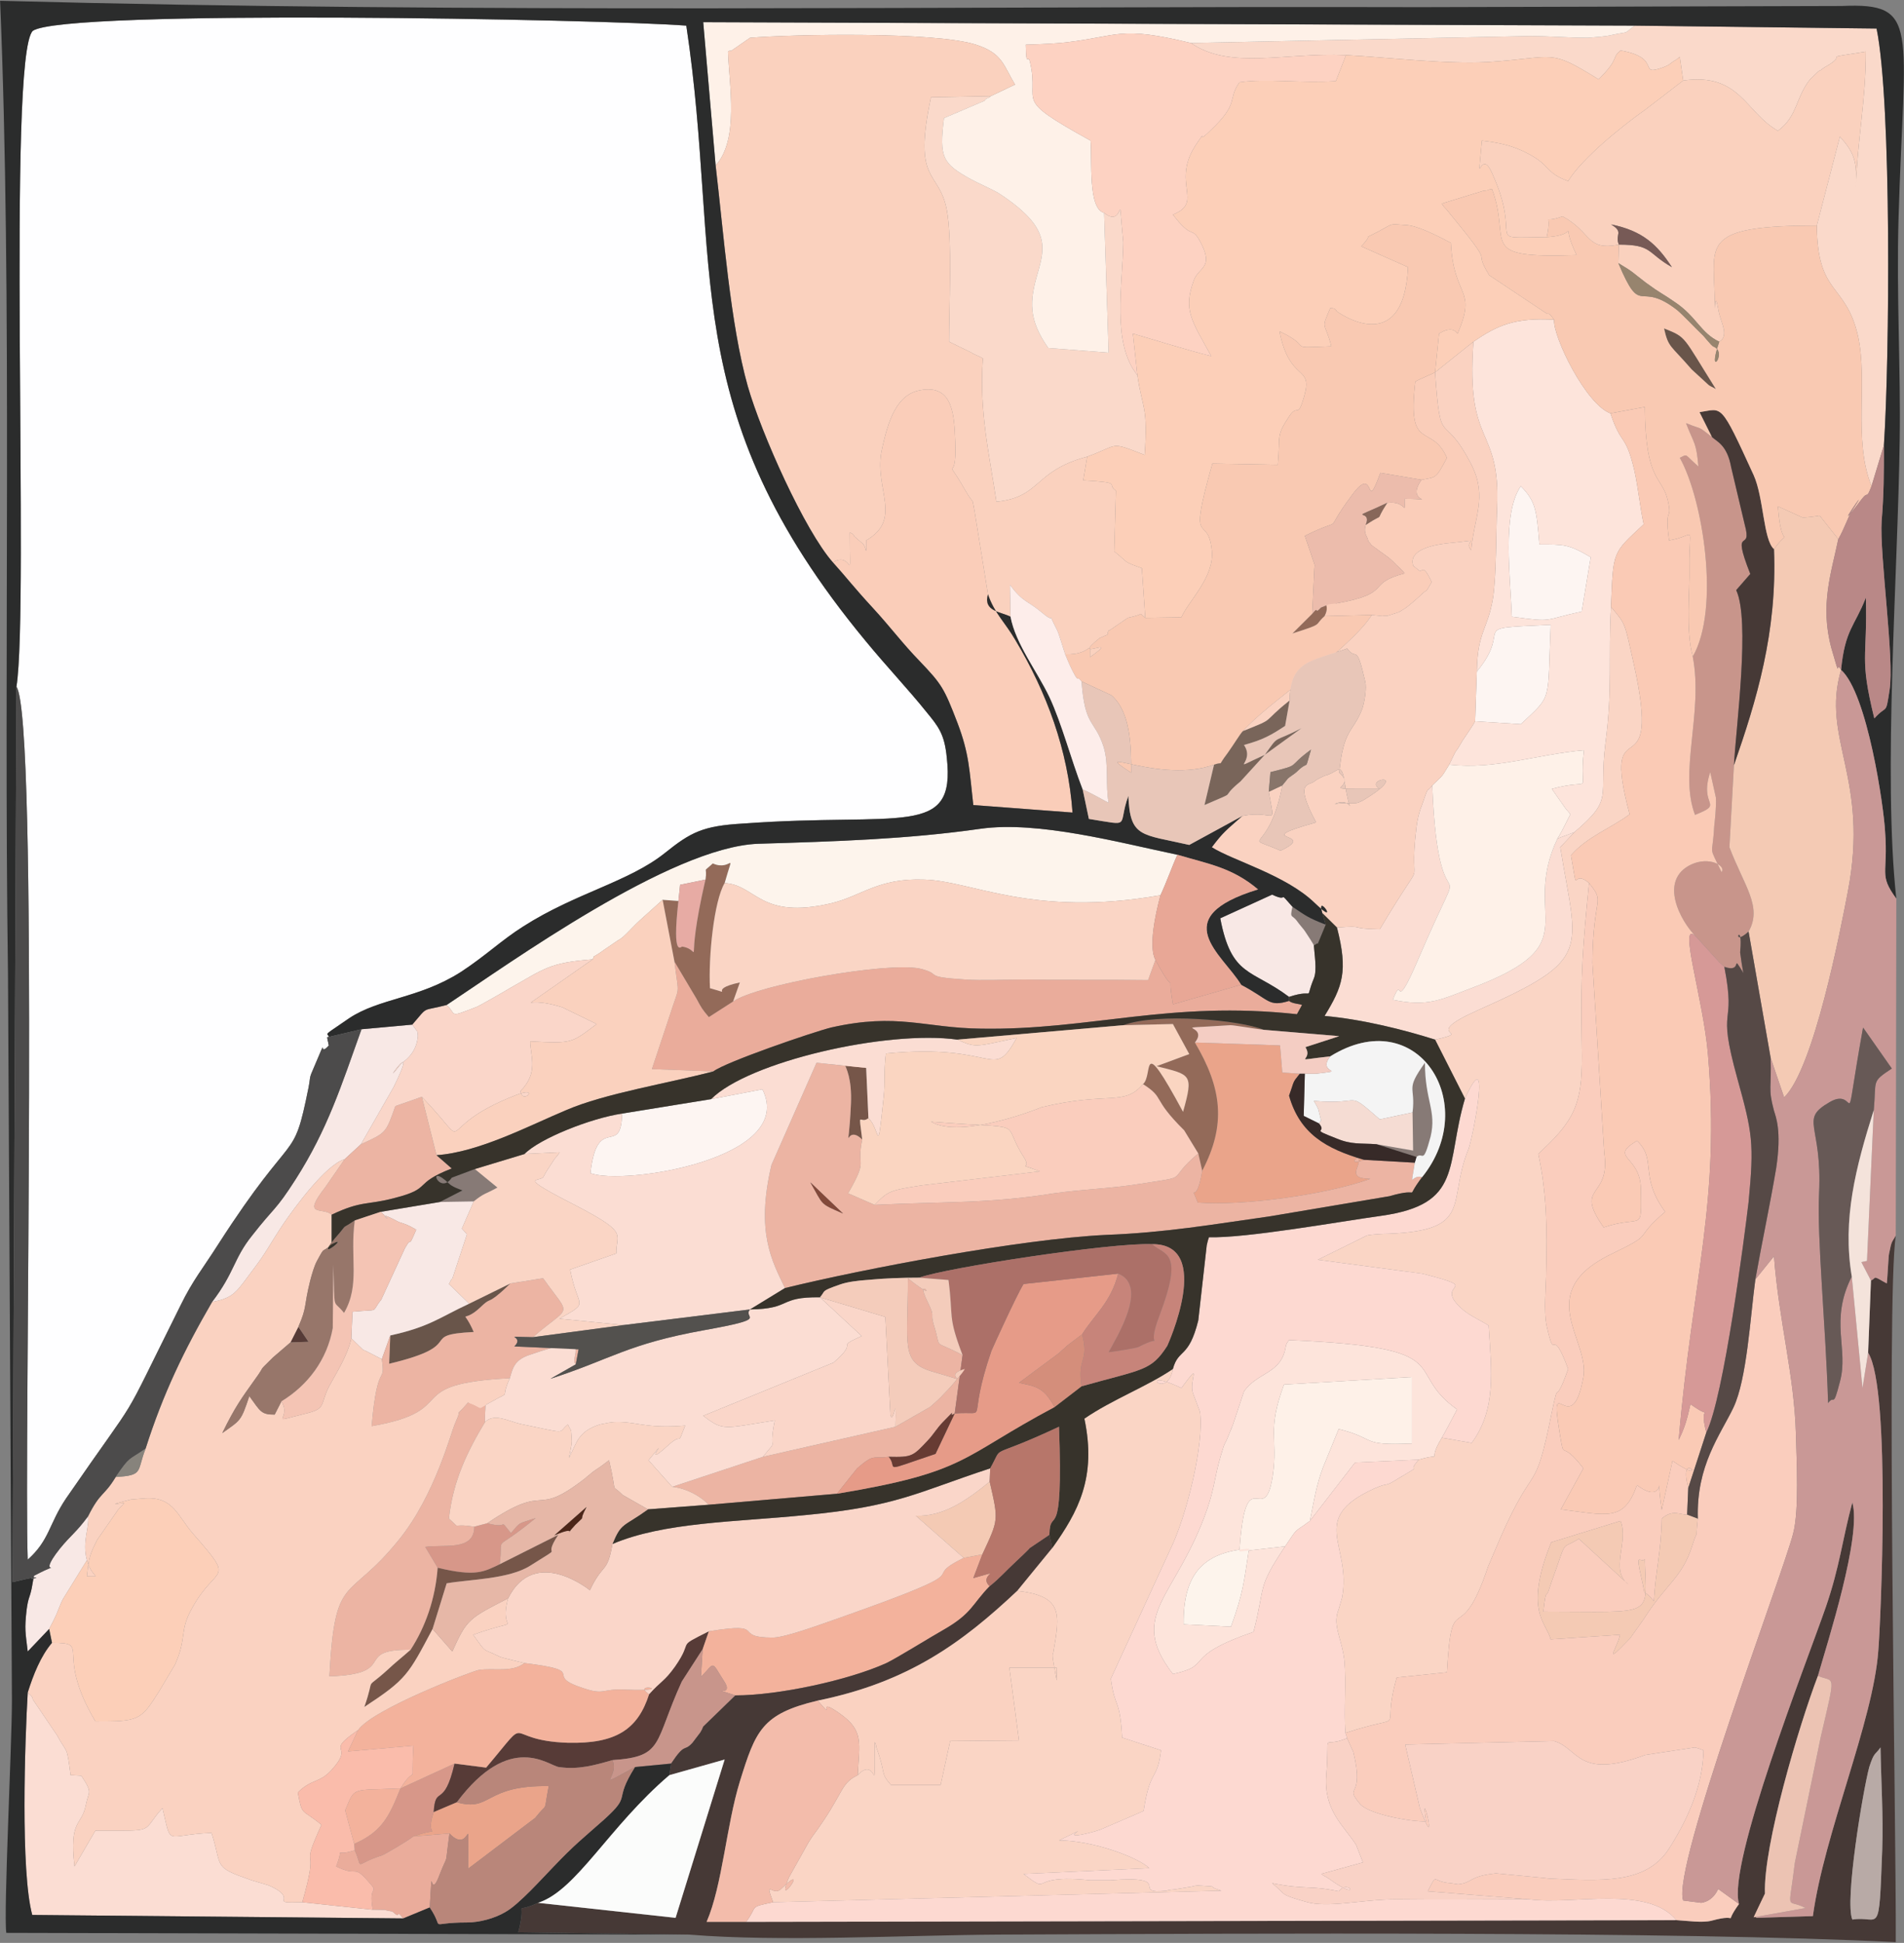 <?xml version="1.0" encoding="UTF-8"?>
<!DOCTYPE svg PUBLIC "-//W3C//DTD SVG 1.1//EN" "http://www.w3.org/Graphics/SVG/1.1/DTD/svg11.dtd">
<!-- Creator: CorelDRAW 2017 -->
<svg xmlns="http://www.w3.org/2000/svg" xml:space="preserve" width="29.125mm" height="29.718mm" version="1.1" style="shape-rendering:geometricPrecision; text-rendering:geometricPrecision; image-rendering:optimizeQuality; fill-rule:evenodd; clip-rule:evenodd"
viewBox="0 0 2912.52 2971.78"
 xmlns:xlink="http://www.w3.org/1999/xlink">
 <rect x="0" y="0" width="2912.52" height="2971.78" fill="#808080" stroke="none"/>
 <defs>
  <style type="text/css">
   <![CDATA[
    .fil31 {fill:#2B2C2C}
    .fil67 {fill:#372A28}
    .fil34 {fill:#37332B}
    .fil22 {fill:#463936}
    .fil75 {fill:#4C2619}
    .fil38 {fill:#4C4B4B}
    .fil61 {fill:#53514E}
    .fil46 {fill:#564946}
    .fil6 {fill:#573B37}
    .fil70 {fill:#673B33}
    .fil48 {fill:#675956}
    .fil2 {fill:#69554A}
    .fil3 {fill:#765649}
    .fil71 {fill:#775A56}
    .fil1 {fill:#79655A}
    .fil76 {fill:#83493A}
    .fil0 {fill:#877A76}
    .fil73 {fill:#87837C}
    .fil74 {fill:#88675A}
    .fil72 {fill:#88756A}
    .fil5 {fill:#936A59}
    .fil56 {fill:#97766A}
    .fil69 {fill:#97846E}
    .fil44 {fill:#AC7068}
    .fil53 {fill:#B7766A}
    .fil62 {fill:#B8AAA6}
    .fil42 {fill:#B9867A}
    .fil49 {fill:#B98887}
    .fil60 {fill:#C7847A}
    .fil11 {fill:#C8958B}
    .fil33 {fill:#C99896}
    .fil66 {fill:#D48E7B}
    .fil41 {fill:#D69997}
    .fil4 {fill:#D79789}
    .fil43 {fill:#E69B88}
    .fil47 {fill:#E6B7A7}
    .fil68 {fill:#E7ABA4}
    .fil51 {fill:#E8A796}
    .fil39 {fill:#E8C6B8}
    .fil9 {fill:#EAA48A}
    .fil12 {fill:#EAAC9B}
    .fil15 {fill:#ECB4A3}
    .fil55 {fill:#ECBCAC}
    .fil59 {fill:#ECC3B3}
    .fil10 {fill:#F3B29C}
    .fil40 {fill:#F3BCAB}
    .fil58 {fill:#F4C4B4}
    .fil20 {fill:#F4CAB4}
    .fil54 {fill:#F4CCBB}
    .fil65 {fill:#F4CDC3}
    .fil63 {fill:#F4E3DB}
    .fil52 {fill:#F4F4F4}
    .fil64 {fill:#F5DCD3}
    .fil8 {fill:#F8E8E5}
    .fil23 {fill:#F9C9B2}
    .fil35 {fill:#F9D2C6}
    .fil50 {fill:#FABCAB}
    .fil32 {fill:#FACAB5}
    .fil18 {fill:#FACDB9}
    .fil25 {fill:#FACDBD}
    .fil27 {fill:#FAD1BE}
    .fil28 {fill:#FAD2C1}
    .fil37 {fill:#FAD5C1}
    .fil24 {fill:#FAD5C5}
    .fil21 {fill:#FAD6C9}
    .fil14 {fill:#FAD9CA}
    .fil16 {fill:#FBDDD3}
    .fil45 {fill:#FBFCFB}
    .fil26 {fill:#FCCFB8}
    .fil36 {fill:#FDD2C2}
    .fil30 {fill:#FDD9D1}
    .fil19 {fill:#FDE4DB}
    .fil57 {fill:#FDEDEA}
    .fil13 {fill:#FDF4EC}
    .fil7 {fill:#FDF5F2}
    .fil17 {fill:#FEF1E8}
    .fil29 {fill:#FEFEFF}
   ]]>
  </style>
 </defs>
 <g id="Capa_x0020_1">
  <g id="_1404216059024">
   <g>
    <path class="fil0" d="M2160.74 1701.52l0.86 58.32 -56.06 -9.72 61.24 19.44c10.35,-8.83 9.48,14.14 21.56,-30.93 9.49,-39.76 -8.63,-54.79 -8.63,-113.11 -31.05,43.3 -13.8,34.46 -18.97,76z"/>
    <path class="fil0" d="M672.91 1838.49l51.75 -0.88c16.39,-13.25 17.25,-10.6 36.22,-21.21l-34.5 -28.28 -35.36 13.26c-18.97,28.28 -39.67,-24.75 -4.31,8.84 5.17,5.3 16.39,8.83 20.7,10.6l-34.5 17.67z"/>
    <path class="fil0" d="M2009.8 1446.12c2.59,-0.89 5.17,-4.42 6.04,-2.65l12.07 -29.17c-27.6,-10.6 -31.05,-14.14 -50.89,-27.39 -4.31,19.44 -0.86,10.6 7.77,22.97 1.72,2.66 9.48,11.49 11.21,14.14 4.31,6.19 13.8,21.21 13.8,22.1z"/>
   </g>
   <g>
    <path class="fil1" d="M1901.12 1118.25c-4.31,4.42 -13.8,20.33 -23.29,33.58 -18.11,23.87 -3.45,11.49 -20.7,17.68l-14.66 61.86c56.93,-24.74 18.98,-6.19 55.2,-36.23l37.09 -40.65c-60.38,27.39 -12.94,12.37 -31.91,-15.03 29.32,-7.95 41.4,-15.02 62.96,-29.16l6.9 -38.89c-45.71,36.24 -18.11,25.63 -71.59,46.84z"/>
    <path class="fil1" d="M1934.76 1154.49l56.06 -40.66c-45.71,23.86 -32.77,7.96 -56.06,40.66z"/>
   </g>
   <g>
    <path class="fil2" d="M717.76 1994.03c-45.71,21.21 -60.38,35.35 -120.75,48.61l-1.73 43.3c122.48,-29.16 41.4,-44.19 129.38,-48.61 -17.25,-39.76 -18.98,-10.6 9.49,-37.11 15.52,-15.03 11.21,-7.07 25.01,-17.68 12.07,-9.72 12.07,-10.6 21.56,-19.44l-62.96 30.93z"/>
    <path class="fil2" d="M2624.77 595.08c-51.75,-82.18 -43.99,-78.65 -79.35,-92.79 6.9,30.05 9.48,24.75 42.26,62.75l25.01 22.97c2.59,2.65 7.77,4.42 12.08,7.07z"/>
   </g>
   <g>
    <path class="fil3" d="M764.33 2392.6c-24.15,11.48 -36.22,19.44 -94.87,5.3 -3.45,47.72 -18.98,91.02 -41.4,125.49 -12.94,11.49 -23.29,19.44 -34.5,30.04 -38.82,35.35 -18.12,5.31 -36.23,57.45 64.69,-42.42 67.28,-49.49 104.37,-119.31l21.56 -69.81c35.36,-6.19 95.74,-6.19 128.51,-27.4 56.93,-36.23 14.67,-5.3 42.27,-46.84l-89.71 45.08z"/>
    <path class="fil3" d="M1318.93 1743.05c-6.04,-48.6 -4.31,-22.09 9.49,-32.7l-3.45 -76.88c-60.38,-11.49 -19.84,-22.09 -23.29,54.79 -4.31,94.56 -11.21,26.51 17.25,54.79z"/>
   </g>
   <g>
    <path class="fil4" d="M612.53 2735.48c-17.25,43.31 -28.46,66.28 -70.72,84.84l0.86 9.72c13.8,31.82 -3.45,22.1 41.4,7.96 5.18,-1.77 42.26,-23.86 48.3,-29.17 50.89,-17.67 15.53,8.84 31.05,-37.11 2.59,-43.31 15.53,-3.54 31.91,-74.24l-82.8 38z"/>
    <path class="fil4" d="M745.36 2329.85l-19.84 5.3c0,38 -46.57,26.51 -75.04,30.93l18.98 31.82c58.65,14.14 70.72,6.18 94.87,-5.3 6.9,-49.49 -14.66,-13.26 55.21,-70.7 -29.33,9.72 -22.43,5.3 -37.96,22.97 -20.7,-24.74 0,-5.3 -36.22,-15.02z"/>
   </g>
   <g>
    <path class="fil5" d="M1748.46 1658.21c34.5,22.1 12.07,20.33 62.96,70.7l21.56 35.35 6.04 26.51c37.09,-70.7 30.19,-126.37 -11.21,-196.19 24.15,-30.04 -51.75,-19.44 54.34,-26.51 6.03,0 41.4,6.19 50.89,7.07 -36.23,-15.02 -161.29,-26.51 -214.77,-7.07l75.9 -1.76 25.01 45.95 -50.02 18.56c52.61,13.25 56.92,11.49 40.54,69.81 -67.28,-124.6 -44.85,-56.56 -61.24,-42.42z"/>
    <path class="fil5" d="M1079.15 1345.37c-33.64,145.82 -1.72,107.82 -35.36,102.51 -0.86,-1.76 -16.39,22.1 -6.04,-69.81l-24.15 -1.77 18.11 94.56 33.64 56.56c8.63,15.91 8.63,15.91 18.98,28.28l37.08 -23.86 10.35 -29.16c-53.47,11.48 -4.31,20.32 -45.71,8.83 -2.59,-47.72 6.04,-133.44 22.43,-160.84 15.52,-54.79 11.21,-16.79 -18.12,-30.04 -17.25,15.9 -7.76,2.65 -11.21,24.74z"/>
    <path class="fil5" d="M2007.21 938.85l-30.19 30.05c50.03,-15.91 31.92,-11.49 49.17,-26.51 12.07,-22.98 -14.67,-23.86 18.11,-19.44 -16.39,1.77 -9.49,0.88 -23.29,6.18 -0.86,0 -6.04,7.07 -6.9,4.42 -0.86,-2.65 -5.17,3.54 -6.9,5.3z"/>
   </g>
   <g>
    <path class="fil6" d="M992.9 2591.44c-17.25,53.9 -50.89,76 -124.2,74.23 -104.37,-3.54 -51.75,-48.61 -125.07,38l-48.3 -6.19c-16.38,70.7 -29.32,30.93 -31.91,74.24l35.36 -15.03c81.94,-109.58 140.59,-55.67 156.12,-53.9 29.32,4.41 54.34,-2.66 81.94,-10.61 79.35,-5.3 62.96,-25.63 106.09,-120.19l31.91 -49.49 9.49 -27.39c-52.62,26.51 -21.57,10.6 -51.76,53.91 -16.38,22.97 -21.56,22.09 -39.67,42.42z"/>
    <polygon class="fil6" points="444.34,2053.24 471.94,2052.36 456.42,2029.38 "/>
   </g>
   <g>
    <path class="fil7" d="M1087.78 1681.19l-136.28 22.09c-0.86,68.05 -37.95,-1.76 -48.3,91.03 48.3,19.44 316.54,-21.21 263.06,-128.14l-78.48 15.02z"/>
    <path class="fil7" d="M2312.54 943.27c65.55,8.84 45.71,5.31 106.95,-7.95l13.8 -83.07c-34.5,-20.33 -41.4,-19.44 -78.49,-19.44 -4.31,-52.14 -5.17,-65.4 -28.46,-89.26 -29.33,42.42 -15.53,139.63 -13.8,199.72z"/>
    <path class="fil7" d="M2259.06 1027.23l-2.58 76 69.86 4.42c49.16,-45.96 40.54,-31.82 45.71,-152 -133.69,6.18 -54.34,0.88 -112.99,71.58z"/>
   </g>
   <g>
    <path class="fil8" d="M553.02 1574.26c-31.05,86.6 -51.75,152.88 -100.91,229.77 -31.05,48.6 -31.92,41.53 -66.42,85.72 -28.46,35.35 -26.74,56.56 -61.24,101.63 34.5,-6.19 37.96,-16.79 62.11,-48.6 21.56,-28.28 25.01,-38.01 47.43,-71.59 16.39,-23.86 64.69,-90.14 93.15,-98.09l25.02 -22.98 50.02 -87.49c43.99,-89.26 -26.74,13.26 10.35,-34.46 3.45,-4.42 24.15,-14.14 26.74,-43.31 0,-4.42 -1.72,-11.49 -0.86,-7.07l-7.76 -10.6 -77.63 7.07z"/>
    <path class="fil8" d="M582.34 1853.52c27.61,24.74 -14.66,-6.19 21.57,12.37 12.07,7.07 12.07,2.65 32.77,15.02 -14.66,34.47 -4.31,5.31 -17.25,28.28l-36.22 78.66c-17.25,21.21 0.86,14.14 -43.99,18.55l-1.73 40.66 18.12 17.67c0,0 1.72,0.88 2.58,0.88l25.88 13.26 12.94 -36.23c60.37,-13.26 75.04,-27.4 120.75,-48.61l-31.05 -30.05c1.72,-2.65 4.31,-9.72 5.17,-7.95l22.43 -68.05c-1.73,-1.76 -5.18,-6.18 -7.76,-8.83l18.11 -41.54 -51.75 0.88 -90.57 15.03z"/>
    <path class="fil8" d="M1971.85 1524.77c43.12,-14.14 22.42,9.72 37.95,-28.28 5.17,-12.37 0.86,-36.23 0,-50.37 0,-0.89 -9.49,-15.91 -13.8,-22.1 -1.73,-2.65 -9.49,-11.48 -11.21,-14.14 -8.63,-12.37 -12.08,-3.53 -7.77,-22.97 -24.15,-27.4 -3.45,-5.31 -31.05,-18.56l-79.35 36.23c17.25,90.14 47.44,76.89 105.23,120.19z"/>
    <path class="fil8" d="M51.9 2410.27l-3.45 19.44c-3.45,15.91 -5.17,13.26 -7.76,32.7 -3.45,30.05 -1.73,34.47 1.72,63.63l32.78 -34.47c14.66,-27.39 12.07,-26.51 20.7,-45.07l37.09 -60.09c-7.77,-28.28 4.31,-51.26 1.72,-67.16 -18.97,25.62 -25.01,27.39 -43.12,49.48 -40.54,51.26 16.38,12.38 -39.68,41.54z"/>
   </g>
   <g>
    <path class="fil9" d="M1839.02 1790.77c-9.49,58.33 -19.84,14.14 -6.9,48.61 68.14,5.3 194.93,-11.49 263.93,-36.23 -12.94,-0.89 -26.74,-0.89 -19.84,-17.68 12.08,-31.81 -22.42,1.77 10.35,-11.49 -57.79,-16.79 -98.32,-39.77 -114.71,-98.09 8.62,-23.86 4.31,-18.56 16.39,-33.58l-26.74 -1.77 -3.45 -41.54 -130.24 -4.42c41.4,69.82 48.3,125.49 11.21,196.19z"/>
    <path class="fil9" d="M698.78 2756.69l-35.36 15.03c-15.52,45.95 19.84,19.44 -31.05,37.11l55.2 -4.42c34.5,36.24 28.46,-49.48 28.46,53.91l102.64 -77.77c20.7,-26.51 12.08,-3.53 20.7,-48.6 -99.19,-1.77 -87.11,39.77 -140.59,24.74z"/>
   </g>
   <g>
    <path class="fil10" d="M547.84 2646.23l-15.52 32.69 100.05 -8.83c-4.31,72.46 6.9,22.97 -19.84,65.39l82.8 -38 48.3 6.19c73.32,-86.61 20.7,-41.54 125.07,-38 73.31,1.77 106.95,-20.33 124.2,-74.23 -29.33,-20.33 47.44,-3.54 -37.09,-7.07 -37.09,-1.77 -30.19,9.72 -67.27,-3.54 -57.79,-19.44 13.8,-24.74 -86.26,-37.12 -18.97,15.03 -47.43,7.07 -69.86,10.61 -10.35,1.77 -163.01,60.09 -184.58,91.91z"/>
    <path class="fil10" d="M1084.33 2495.11l-9.49 27.39 -2.59 42.42c22.43,-22.97 14.66,-25.63 36.23,7.96 16.38,26.51 -35.37,2.65 16.38,20.32 65.55,0 172.51,-22.97 231.16,-49.49 16.38,-7.95 64.68,-38 87.97,-51.25 43.13,-24.75 43.13,-38.89 69.87,-66.28 -18.98,-17.68 26.73,-26.51 -25.02,-12.38l13.8 -36.23 -28.46 5.3c-75.04,37.12 42.26,9.73 -188.03,91.03 -25.87,8.84 -81.94,30.05 -103.5,30.93 -65.55,0 -5.17,-24.75 -98.32,-9.72z"/>
    <path class="fil10" d="M541.81 2820.32c42.26,-18.56 53.47,-41.53 70.72,-84.84 -75.9,3.54 -69,-3.53 -84.52,33.59l13.8 51.25z"/>
   </g>
   <g>
    <path class="fil11" d="M2589.4 1004.25c16.39,85.72 -21.56,176.75 3.45,242.14 46.58,-18.55 5.18,-11.48 23.29,-65.39l8.63 38.88c0.86,15.03 -1.73,36.23 -2.59,44.19 -2.59,49.49 -9.49,25.63 11.21,69.81 7.77,-8.83 -18.11,-24.74 -46.57,-11.49 -50.03,23.87 -16.39,86.61 7.76,110.47l35.36 38.89c1.73,1.76 5.18,4.41 7.77,7.07 30.18,10.6 8.62,-23.87 29.32,9.72 -0.86,-0.89 -5.17,-30.93 -5.17,-31.82 5.17,-53.91 -16.39,-5.3 12.93,-31.81 21.57,-38 -6.9,-69.82 -29.32,-129.03l6.9 -125.49c3.45,-60.97 25.01,-221.81 3.45,-267.77l21.56 -24.74c-31.05,-78.65 4.31,-29.17 -8.62,-76l-20.7 -87.49c-6.04,-33.59 -21.57,-38.89 -29.33,-45.96 -24.15,-18.56 -11.21,-9.72 -39.68,-21.21 12.94,33.58 15.53,28.28 18.98,66.28 -22.43,-19.44 -15.53,-19.44 -28.46,-13.25 35.36,62.74 62.1,230.65 19.83,304z"/>
    <path class="fil11" d="M936.84 2692.18c12.07,26.51 -32.78,46.84 34.5,10.61l55.2 -5.31c22.42,-33.58 18.97,-16.79 32.77,-31.81l12.08 -15.91c1.72,-2.65 3.45,-6.18 4.31,-8.84l49.16 -47.72c-51.75,-17.67 0,6.19 -16.38,-20.32 -21.57,-33.59 -13.8,-30.93 -36.23,-7.96l2.59 -42.42 -31.91 49.49c-43.13,94.56 -26.74,114.89 -106.09,120.19z"/>
   </g>
   <g>
    <path class="fil12" d="M1091.23 1638.77c18.11,-14.14 151.8,-60.09 180.26,-67.16 101.78,-22.98 143.18,0.88 229.43,1.76 166.46,2.66 288.08,-43.3 483,-22.09l7.77 -14.14c-3.45,-1.77 -14.67,-1.77 -19.84,-6.18 -31.91,9.72 -29.33,-1.77 -73.32,-24.75l-104.36 30.05c-11.21,-67.17 10.35,1.77 -26.74,-68.05l-11.21 30.93c-63.83,-0.88 -125.93,0 -190.61,-0.88 -27.6,0 -62.97,1.77 -88.84,0 -69,-4.42 -32.78,-7.96 -69.87,-16.79 -50.02,-10.61 -249.26,24.74 -285.49,50.37l-37.08 23.86c-10.35,-12.37 -10.35,-12.37 -18.98,-28.28l-33.64 -56.56c6.9,57.44 8.63,31.82 -7.76,83.96l-26.74 80.42 94.02 3.53z"/>
    <path class="fil12" d="M542.67 2830.04c-35.36,11.49 -14.66,-9.72 -28.46,24.75 33.63,16.79 25.87,-3.54 48.3,22.09 19.83,22.09 0,2.65 7.76,44.19 32.78,0.88 7.76,-0.89 29.33,2.65 2.58,0.88 7.76,7.95 9.48,4.42 1.73,-2.65 5.18,4.42 7.77,6.18l40.53 -16.79c5.18,-83.07 -1.72,-3.53 15.53,-51.25 13.8,-35.35 6.9,-5.31 14.66,-61.87l-55.2 4.42c-6.04,5.31 -43.12,27.4 -48.3,29.17 -44.85,14.14 -27.6,23.86 -41.4,-7.96z"/>
   </g>
   <g>
    <path class="fil13" d="M683.26 1537.14c16.39,15.03 0.86,20.33 46.57,2.65 0.87,0 43.13,-23.86 50.03,-28.28 53.48,-30.04 59.51,-38.88 126.79,-44.18 4.31,-8.84 -5.18,1.76 18.11,-15.03l20.7 -14.14c2.59,-0.88 5.18,-3.53 7.76,-5.3 3.45,-2.65 19.84,-20.32 25.02,-24.74l35.36 -31.82 24.15 1.77 2.59 -24.74 38.81 -7.96c3.45,-22.09 -6.04,-8.84 11.21,-24.74 29.33,13.25 33.64,-24.75 18.12,30.04 48.3,2.66 53.47,56.56 163.01,30.93 47.44,-11.48 71.59,-38.88 142.31,-36.23 72.46,1.77 165.61,58.33 361.4,23.86 9.48,-20.32 18.11,-45.07 25.87,-61.86 -88.84,-18.56 -213.04,-52.14 -301.01,-39.77 -111.27,15.91 -220.81,19.45 -340.7,22.98 -133.69,5.3 -378.64,182.05 -476.1,246.56z"/>
    <path class="fil13" d="M1810.56 2484.5l72.45 3.54c18.97,-52.14 19.84,-68.93 27.6,-119.31 -72.45,5.31 -100.91,41.54 -100.05,115.77z"/>
   </g>
   <g>
    <path class="fil14" d="M1821.77 65.73c59.51,41.53 144.9,14.14 237.19,18.56 66.41,3.53 151.8,14.13 217.35,10.6 105.23,-7.07 92.29,-21.21 169.06,26.51 33.63,-33.58 18.97,-32.7 33.63,-44.18 65.55,11.48 24.15,40.65 65.55,25.62 2.59,-0.88 6.04,-2.65 7.77,-3.53 2.58,-1.77 6.9,-5.3 8.62,-6.19 2.59,-0.88 6.04,-4.42 8.63,-6.18l5.17 36.23c87.12,-12.37 94.88,48.6 144.9,76.88 30.19,-22.09 26.74,-50.37 49.17,-78.65l12.93 -12.37c0,0 2.59,-1.77 3.45,-1.77 0.87,-0.88 4.32,-3.53 6.04,-4.42 41.4,-22.97 -13.8,-11.48 62.97,-23.86 0,75.12 -12.94,133.45 -15.53,210.33 2.59,-42.42 -1.72,-54.79 -24.15,-80.42l-35.36 136.1c0.86,107.81 43.98,86.6 62.96,168.79 15.53,70.7 -7.76,159.07 20.7,229.77l18.98 -62.75c8.62,-128.14 12.07,-524.05 -11.22,-637.17l-370.01 -4.42c-18.98,14.14 -5.18,7.96 -34.5,14.14 -10.35,2.66 -26.74,3.54 -37.09,4.42 -31.05,0 -57.79,-2.65 -89.7,-2.65l-517.51 10.61z"/>
    <path class="fil14" d="M1663.07 698.48c50.89,-18.56 32.77,-23.86 87.98,-2.65 5.17,-76 -3.45,-68.93 -11.22,-121.96 -39.67,-49.49 -22.42,-136.98 -21.56,-203.26 -9.49,-98.09 4.31,-17.67 -29.33,-45.07l6.9 213.87 -92.28 -7.07c-31.05,-44.19 -28.47,-72.47 -16.39,-114 12.07,-41.54 18.97,-71.59 -59.51,-122.84 -6.9,-4.42 -34.5,-16.79 -42.27,-21.21 -43.12,-23.86 -49.16,-32.7 -41.4,-93.68l62.1 -26.51c1.73,-4.42 6.9,-3.53 9.49,-7.07l-91.43 1.77c-28.46,133.44 12.08,109.58 24.15,172.33 8.63,45.07 3.45,151.11 3.45,201.49l34.51 16.79c1.72,1.77 6.9,3.53 8.62,4.42 1.73,0.88 6.04,2.65 8.63,4.41 -6.04,82.19 10.35,148.47 20.7,219.17 69,-7.07 56.06,-46.84 138.86,-68.93z"/>
   </g>
   <g>
    <path class="fil15" d="M1289.6 1856.17c-36.22,-15.91 -29.32,-11.49 -50.02,-47.72l50.02 47.72zm-88.84 114c119.03,-29.16 360.53,-75.12 490.77,-81.3 92.29,-3.54 162.15,-15.91 250.13,-28.28l183.71 -30.93c54.34,-15.91 19.84,10.6 50.03,-29.17 -17.25,-5.3 -18.11,22.98 -11.21,-22.09l-77.63 -4.42c-32.77,13.26 1.73,-20.32 -10.35,11.49 -6.9,16.79 6.9,16.79 19.84,17.68 -69,24.74 -195.79,41.53 -263.93,36.23 -12.94,-34.47 -2.59,9.72 6.9,-48.61l-6.04 -26.51c-52.61,44.19 -6.9,33.58 -91.42,46.84 -44.85,7.07 -85.39,7.95 -129.38,14.14 -99.19,15.91 -164.74,12.37 -274.28,17.67l-40.53 -17.67c31.91,-55.68 12.07,-37.12 21.56,-82.19 -28.46,-28.28 -21.56,39.77 -17.25,-54.79 3.45,-76.88 -37.09,-66.28 23.29,-54.79l-75.91 -7.95 -69 156.42c-24.15,103.39 0.87,146.7 20.7,188.23z"/>
    <path class="fil15" d="M628.06 2523.39c22.42,-34.47 37.95,-77.77 41.4,-125.49l-18.98 -31.82c28.47,-4.42 75.04,7.07 75.04,-30.93 -39.67,-6.18 -17.25,6.19 -38.81,-12.37 6.04,-57.44 28.46,-103.4 55.2,-147.58 -0.86,-38 9.49,-30.05 -25.88,-30.05 -26.73,30.93 -5.17,-0.88 -19.83,31.81 -6.04,12.38 -30.19,109.59 -86.25,178.52 -78.49,97.21 -97.47,47.72 -106.09,208.56 107.81,-3.54 34.5,-41.54 124.2,-40.65z"/>
    <path class="fil15" d="M1369.82 2182.27l-202.69 45.95 -138.87 45.96c0,0 30.19,1.76 56.07,27.39l195.79 -16.79 31.05 -38.88c26.73,-22.98 22.42,-14.14 48.3,-17.68 36.22,0.88 37.08,-0.88 60.37,-25.63 6.9,-7.07 13.8,-18.56 22.43,-27.39 27.6,-28.28 4.31,-4.42 18.11,-13.26l12.07 -89.26c-48.3,-25.62 -31.05,-5.3 -43.98,-45.95 -6.04,-20.33 2.58,-10.6 -8.63,-33.58 -25.01,-50.37 25.88,7.95 -31.05,-38 0,102.51 -12.07,129.02 38.81,143.16 73.32,21.21 6.9,7.07 48.3,-4.42 -2.58,4.42 -6.03,8.84 -9.48,12.38 -2.59,2.65 -5.18,7.07 -8.63,10.6 -2.59,3.54 -12.94,14.14 -15.52,16.79 -5.18,6.19 -19.84,18.56 -19.84,18.56l-52.61 30.05z"/>
    <path class="fil15" d="M780.72 1963.1c-9.49,8.84 -9.49,9.72 -21.56,19.44 -13.8,10.61 -9.49,2.65 -25.01,17.68 -28.47,26.51 -26.74,-2.65 -9.49,37.11 -87.98,4.42 -6.9,19.45 -129.38,48.61l1.73 -43.3 -12.94 36.23c6.04,41.54 -6.9,-0.88 -15.53,102.51 140.59,-24.74 40.54,-64.51 211.32,-73.35 4.31,-14.14 6.04,-27.39 29.32,-35.35 105.23,-37.11 59.52,4.42 71.59,14.14l4.32 -22.97 -98.33 -4.42c18.11,-17.68 -25.88,-15.03 28.46,-14.14 58.65,-51.26 59.52,-28.28 15.53,-90.14l-50.03 7.95z"/>
    <path class="fil15" d="M552.16 1750.12l-25.02 22.98 -29.32 42.42c-37.09,47.72 -4.31,30.04 9.49,42.42 46.57,-22.1 53.47,-14.14 96.6,-25.63 58.65,-15.02 25.87,-21.21 87.11,-45.07l-23.29 -20.33 -22.42 -89.25 -40.54 14.14c-14.66,41.53 -13.8,40.65 -52.61,58.32z"/>
   </g>
   <g>
    <path class="fil16" d="M1087.78 1681.19l78.48 -15.02c53.48,106.93 -214.76,147.58 -263.06,128.14 10.35,-92.79 47.44,-22.98 48.3,-91.03 -47.44,7.07 -125.93,38 -149.22,61.86l53.48 -2.65c-1.72,4.42 -6.04,7.96 -7.76,10.61l-12.08 18.56c-1.72,2.65 -3.45,6.18 -4.31,7.95 -4.31,8.84 -40.54,-2.65 31.91,35.35 102.64,52.14 78.49,49.49 79.35,82.19l-70.72 24.74c11.21,60.98 31.91,47.72 -16.39,75.12l98.33 9.72 193.2 -23.86 53.47 -32.7c-19.83,-41.53 -44.85,-84.84 -20.7,-188.23l69 -156.42 75.91 7.95 3.45 76.88c18.11,15.91 12.93,65.4 23.28,-31.81 2.59,-23.86 0,-38 3.45,-67.16 171.64,-16.8 162.16,44.18 200.11,-23.87 -62.1,13.26 -62.1,15.91 -90.57,2.66 -107.81,-15.03 -319.99,33.58 -376.91,91.02z"/>
    <path class="fil16" d="M1147.29 2002.87c-12.08,14.14 32.77,13.26 -70.73,31.81 -117.3,21.21 -141.45,44.19 -234.6,74.24l38.81 -22.1c-12.07,-9.72 33.64,-51.25 -71.59,-14.14 -23.28,7.96 -25.01,21.21 -29.32,35.35 -16.39,36.24 5.17,16.79 -28.46,36.24 -25.88,13.25 -7.77,10.6 -35.37,0.88 35.37,0 25.02,-7.95 25.88,30.05 13.8,-14.14 35.36,-1.77 53.47,2.65 77.63,15.91 56.07,14.14 73.32,0.88 6.04,14.14 4.31,0.89 6.04,25.63 0,6.19 -4.32,23.86 -4.32,25.63 12.08,-23.86 13.8,-40.65 47.44,-51.26l13.8 -2.65c1.73,0 5.18,-0.88 6.9,-0.88 33.64,-1.77 48.3,10.6 109.54,5.3 -13.8,35.35 -1.72,7.95 -25.88,30.05 -46.57,42.42 10.35,-26.52 -30.18,22.97l36.22 40.66 138.87 -45.96c25.87,-32.7 6.9,-0.88 18.11,-55.67 -78.49,12.37 -78.49,16.79 -109.54,-7.07l199.24 -81.31c41.4,-35.35 0,-21.21 43.13,-40.65l-63.83 -59.21c-64.69,-0.88 -42.26,17.68 -106.95,18.56z"/>
    <path class="fil16" d="M616.85 2934.32c-2.59,-1.76 -6.04,-8.83 -7.77,-6.18 -1.72,3.53 -6.9,-3.54 -9.48,-4.42 -21.57,-3.54 3.45,-1.77 -29.33,-2.65l-107.81 -11.49c-56.93,1.77 -1.73,-3.54 -50.89,-25.63l-26.74 -7.95c-60.38,-21.21 -43.99,-18.56 -61.24,-72.47 -72.45,2.65 -60.37,22.98 -75.04,-38 -34.5,38 -6.03,34.47 -102.63,34.47l-31.92 54.79c-8.62,-72.47 11.21,-61.86 17.25,-93.68 4.31,-22.09 11.22,-17.67 -6.9,-45.07l-16.39 -0.88c-6.03,-47.72 -5.17,-31.82 -20.7,-60.98l-37.08 -54.79c-0.87,-6.19 -5.18,-7.07 -7.77,-10.61 -4.31,73.35 -11.21,273.08 6.9,340.24l567.54 5.3z"/>
    <path class="fil16" d="M2045.16 1418.72c17.25,67.17 8.63,90.14 -18.97,135.21 58.65,5.31 121.61,21.21 169.05,36.24 63.82,-14.14 -27.6,-3.54 65.55,-45.07 177.68,-78.66 151.8,-89.26 125.93,-249.22l21.56 -22.97 -25.88 9.72c-57.79,121.95 51.75,159.95 -131.96,228.88 -44.85,16.79 -65.55,29.17 -119.89,17.68 17.25,-43.3 0,29.16 38.81,-61.86 87.98,-205.03 31.05,-14.14 21.57,-266.01 -10.35,14.14 -3.45,-5.3 -16.39,31.82 -3.45,7.95 -6.9,22.97 -7.76,31.81 -13.81,114.89 22.42,23.86 -56.07,156.42 -51.75,-0.88 -18.11,-6.18 -65.55,-2.65z"/>
   </g>
   <g>
    <path class="fil17" d="M1094.68 253.08c36.22,-39.77 20.7,-122.84 18.97,-174.1 0.86,-0.88 4.31,-2.65 4.31,-0.88l29.33 -20.33c64.69,-5.3 283.76,-9.72 345.87,10.61 40.53,13.25 41.4,30.93 59.51,60.98l-37.09 17.67c-2.59,3.54 -7.76,2.65 -9.49,7.07l-62.1 26.51c-7.76,60.98 -1.72,69.82 41.4,93.68 7.77,4.42 35.37,16.79 42.27,21.21 78.48,51.25 71.58,81.3 59.51,122.84 -12.08,41.53 -14.66,69.81 16.39,114l92.28 7.07 -6.9 -213.87c-25.01,-6.18 -18.11,-80.42 -20.7,-110.46 -121.61,-67.17 -77.62,-53.91 -92.28,-118.42 -3.45,-17.68 -6.04,10.6 -6.9,-28.28 26.73,-0.89 44.85,-1.77 61.23,-3.54 82.81,-9.72 81.08,-25.63 191.48,0.89l517.51 -10.61c31.91,0 58.65,2.65 89.7,2.65 10.35,-0.88 26.74,-1.76 37.09,-4.42 29.32,-6.18 15.52,0 34.5,-14.14l-1424.87 -5.3 18.98 219.17z"/>
    <path class="fil17" d="M2216.8 1169.51c-12.94,21.21 -8.62,15.02 -25.87,31.81 9.48,251.87 66.41,60.98 -21.57,266.01 -38.81,91.02 -21.56,18.56 -38.81,61.86 54.34,11.49 75.04,-0.89 119.89,-17.68 183.71,-68.93 74.17,-106.93 131.96,-228.88 6.04,-8.84 18.12,-34.47 19.84,-37.12 -2.59,-3.53 -6.9,-7.95 -8.62,-10.6l-19.84 -28.28c68.14,-18.56 40.54,15.02 49.16,-59.21 -75.9,7.07 -135.41,30.04 -206.14,22.09z"/>
    <path class="fil17" d="M1965.81 2365.2c21.56,-31.81 12.08,-19.44 37.95,-38.88 6.9,-34.47 9.49,-53.03 19.84,-81.31l24.15 -59.21c60.37,15.03 31.05,25.63 112.13,22.1l0 -101.63 -195.79 11.48c-26.74,72.47 -8.63,81.31 -17.25,139.63 -12.94,84.84 -41.41,-30.93 -50.89,115.77l69.86 -7.95z"/>
   </g>
   <g>
    <path class="fil18" d="M1274.08 860.2c21.56,23.86 31.05,37.12 61.24,69.82 27.6,30.04 45.71,54.79 71.58,81.3 33.64,35.35 37.09,40.65 57.79,94.56 18.11,47.72 18.11,72.47 24.15,125.49l151.8 11.49c-6.9,-96.33 -39.67,-183.82 -87.11,-263.35 -16.39,-28.28 -31.91,-40.66 -42.26,-70.7l-20.7 -128.14c-5.18,-24.75 1.72,-3.54 -14.67,-31.82 -35.36,-61.86 -11.21,0.89 -14.66,-74.23 -1.72,-38 -2.59,-87.49 -53.47,-77.77 -35.37,6.19 -49.17,44.19 -59.52,94.56 -10.35,57.44 32.78,102.51 -23.28,135.21 0,31.82 0.86,7.07 -6.9,3.54l-11.22 -9.73c-0.86,-3.53 -4.31,-4.41 -6.9,-6.18 0,91.91 6.04,25.63 -25.87,45.95z"/>
    <path class="fil18" d="M2174.54 733.83c-27.6,38 32.77,29.16 -25.88,29.16 0,29.17 3.45,1.77 -26.74,6.19 -22.42,34.46 0.87,11.49 -32.77,33.58 -2.59,8.84 -0.86,13.26 1.72,18.56 0.87,0.88 1.73,5.3 2.59,7.07 0.86,0.88 3.45,3.53 4.31,5.3l26.74 19.44c4.31,3.54 7.76,7.07 12.08,11.49 4.31,3.54 8.62,7.95 12.07,12.37 -61.24,15.91 -15.52,30.05 -104.36,45.96 -32.78,-4.42 -6.04,-3.54 -18.11,19.44l72.45 -1.77 16.38 1.77c1.73,-0.88 6.9,0 8.63,-0.88l16.39 -5.31c2.58,-1.76 6.03,-3.53 8.62,-5.3 3.45,-1.77 20.7,-16.79 22.43,-18.56 18.11,-17.67 5.17,0.89 18.97,-22.09 -15.52,-32.7 -12.93,-10.61 -21.56,-19.44 -0.86,-0.89 -3.45,-2.65 -4.31,-3.54 0,0 -2.59,-1.77 -2.59,-2.65 -6.9,-22.98 28.46,-30.93 51.75,-33.58 63.83,-6.19 22.43,-7.07 37.09,10.6 4.31,-50.37 25.01,-81.3 0.86,-129.9 -44.85,-88.38 -47.44,-18.56 -56.06,-142.29 -0.86,0.89 -22.43,9.73 -30.19,14.14 -12.94,110.47 24.15,61.87 48.3,116.66 -17.25,32.7 -16.39,29.16 -38.81,33.58z"/>
   </g>
   <g>
    <path class="fil19" d="M2312.54 943.27c-1.73,-60.09 -15.53,-157.3 13.8,-199.72 23.29,23.86 24.15,37.12 28.46,89.26 37.09,0 43.99,-0.89 78.49,19.44l-13.8 83.07c-61.24,13.26 -41.4,16.79 -106.95,7.95zm-58.65 -420.65c-12.08,163.49 41.4,126.37 36.22,252.74 -1.72,41.54 -0.86,99.87 -6.03,137.87 -7.77,49.49 -24.15,52.14 -25.02,114 58.65,-70.7 -20.7,-65.4 112.99,-71.58 -5.17,120.18 3.45,106.04 -45.71,152l-69.86 -4.42c-6.04,10.6 -13.8,21.21 -18.98,29.16 -18.97,32.7 -1.72,-1.77 -20.7,37.12 70.73,7.95 130.24,-15.02 206.14,-22.09 -8.62,74.23 18.98,40.65 -49.16,59.21l19.84 28.28c1.72,2.65 6.03,7.07 8.62,10.6 -1.72,2.65 -13.8,28.28 -19.84,37.12l25.88 -9.72c61.24,-52.14 37.09,-51.26 47.44,-135.22 11.21,-84.83 4.31,-129.9 8.62,-209.44 3.45,-86.61 1.73,-81.3 50.03,-126.37 -6.04,-27.4 -7.77,-53.03 -14.67,-83.96 -13.8,-56.56 -18.97,-34.46 -36.22,-85.72 -37.09,-13.26 -87.98,-116.65 -86.25,-143.17 -60.38,-3.53 -87.12,8.84 -123.34,33.59z"/>
    <path class="fil19" d="M1810.56 2484.5c-0.86,-74.23 27.6,-110.46 100.05,-115.77 -7.76,50.38 -8.63,67.17 -27.6,119.31l-72.45 -3.54zm155.25 -119.3l-69.86 7.95c9.48,-146.7 37.95,-30.93 50.89,-115.77 8.62,-58.32 -9.49,-67.16 17.25,-139.63l195.79 -11.48 0 101.63c-81.08,3.53 -51.76,-7.07 -112.13,-22.1l-24.15 59.21c-10.35,28.28 -12.94,46.84 -19.84,81.31l69 -89.26 97.47 -4.42c43.12,-12.37 9.48,8.84 35.36,-33.58 4.31,-7.07 22.42,-41.54 23.29,-43.31 -85.39,-60.09 9.48,-94.55 -257.03,-106.04 -2.59,3.53 -4.31,5.3 -5.18,10.6 -6.9,41.54 -43.12,38 -63.82,68.05l-15.53 46.84c-12.07,35.35 6.04,-15.91 -6.9,17.67 -8.62,22.09 -5.17,7.07 -12.94,33.58 -9.48,31.82 -9.48,48.61 -20.7,81.31 -47.43,136.98 -123.33,160.84 -52.61,252.74 64.69,-14.14 9.49,-24.74 123.34,-64.51 18.98,-73.35 4.31,-64.51 48.3,-130.79z"/>
   </g>
   <g>
    <path class="fil20" d="M2713.61 839.88c5.17,127.25 -26.74,231.53 -61.24,330.51l-6.9 125.49c22.42,59.21 50.89,91.03 29.32,129.03l33.64 192.65 20.7 60.98c45.71,-44.19 86.25,-256.28 97.46,-314.61 33.64,-174.1 -41.4,-233.31 -10.35,-339.35 -9.48,-15.91 0.87,21.21 -14.66,-32.7 -18.11,-66.28 0,-116.65 10.35,-167.03 -1.72,-2.65 -4.31,-6.18 -6.04,-7.95l-22.42 -28.28c-4.31,0.88 -24.15,3.54 -26.74,2.65l-37.09 -16.79c5.18,76 22.43,26.51 -6.03,65.4z"/>
    <path class="fil20" d="M2597.17 2322.78l-16.39 -6.19c-10.35,0.89 -21.56,-8.83 -38.81,6.19 -0.87,50.37 -9.49,80.42 -12.08,126.37 -20.7,-25.62 -10.35,2.66 -18.97,-35.35 -10.35,-44.18 -0.87,-21.2 5.17,-29.16 2.59,91.03 18.11,80.42 -155.25,80.42 4.31,-38.88 4.31,-19.44 8.62,-33.58 0.87,-3.54 2.59,-7.07 3.45,-10.61 25.88,-70.69 12.08,-48.6 42.27,-67.16l75.9 69.82c-29.33,-22.1 0.86,-64.52 -12.08,-97.21l-106.09 32.69c-42.26,105.17 -7.76,121.96 -0.86,148.47l106.09 -7.07c-4.31,21.21 -28.46,51.26 15.53,5.3l20.7 -29.16c34.5,-54.79 58.65,-62.75 74.17,-112.23 12.08,-38 3.45,6.18 8.63,-41.54z"/>
    <path class="fil20" d="M1474.18 2382.87l28.46 -5.3c25.02,-53.91 25.02,-51.25 11.22,-111.35 -34.51,28.28 -70.73,53.91 -112.99,52.14l73.31 64.51z"/>
   </g>
   <g>
    <path class="fil21" d="M936.84 2361.66c-7.77,45.96 -14.67,28.28 -34.5,70.7 0,0 -84.53,-68.93 -125.07,12.38 -16.39,59.21 31.91,25.62 -53.47,55.67 21.56,30.05 12.07,19.44 40.53,33.58 6.9,2.65 27.6,7.07 37.95,9.72 100.06,12.38 28.47,17.68 86.26,37.12 37.08,13.26 30.18,1.77 67.27,3.54 84.53,3.53 7.76,-13.26 37.09,7.07 18.11,-20.33 23.29,-19.45 39.67,-42.42 30.19,-43.31 -0.86,-27.4 51.76,-53.91 93.15,-15.03 32.77,9.72 98.32,9.72 21.56,-0.88 77.63,-22.09 103.5,-30.93 230.29,-81.3 112.99,-53.91 188.03,-91.03l-73.31 -64.51c42.26,1.77 78.48,-23.86 112.99,-52.14l0.86 -20.32c-112.99,37.11 -142.32,58.32 -283.77,71.58 -106.09,10.6 -215.63,10.6 -294.11,44.18z"/>
    <path class="fil21" d="M683.26 1537.14c-39.68,10.61 -26.74,0 -52.61,30.05l7.76 10.6c-0.86,-4.42 0.86,2.65 0.86,7.07 -2.59,29.17 -23.29,38.89 -26.74,43.31 -37.09,47.72 33.64,-54.8 -10.35,34.46l-50.02 87.49c38.81,-17.67 37.95,-16.79 52.61,-58.32l40.54 -14.14c85.39,89.25 8.62,49.48 144.04,-2.66 37.95,-15.02 9.48,15.91 6.9,-6.18 27.6,-28.28 15.52,-52.14 14.66,-76 65.55,3.53 62.96,2.65 101.78,-26.51l-52.62 -25.63c-17.25,-5.31 -34.5,-8.84 -48.3,-7.07l94.88 -66.28c-67.28,5.3 -73.31,14.14 -126.79,44.18 -6.9,4.42 -49.16,28.28 -50.03,28.28 -45.71,17.68 -30.18,12.38 -46.57,-2.65z"/>
    <path class="fil21" d="M1167.13 2228.22l202.69 -45.95c1.72,-59.21 -2.59,-1.77 -7.77,-17.68l-7.76 -150.23 -100.05 -30.05 63.83 59.21c-43.13,19.44 -1.73,5.3 -43.13,40.65l-199.24 81.31c31.05,23.86 31.05,19.44 109.54,7.07 -11.21,54.79 7.76,22.97 -18.11,55.67z"/>
   </g>
   <g>
    <path class="fil22" d="M2833.5 2936.09c-12.08,-28.28 16.38,-197.96 25.87,-233.3 7.76,-23.87 8.63,-17.68 17.25,-30.05 0.86,53.02 4.31,102.51 2.59,156.42 -5.18,138.75 -3.45,99.86 -45.71,106.93zm28.46 -977.41l-4.31 110.47c35.36,54.79 18.97,418 15.52,456.01 -7.76,107.81 -82.8,279.25 -100.05,405.63l-87.11 2.65 13.8 -37.12c-2.59,-73.35 51.75,-256.28 81.07,-333.16 14.66,-51.26 67.28,-213.87 52.62,-265.12 -15.53,57.44 -18.98,97.21 -40.54,159.95 -31.05,89.26 -150.94,393.26 -132.83,454.24 -26.74,37.12 6.04,12.37 -42.26,25.63 -13.8,3.53 -37.95,0 -53.48,-0.89l-1423.14 2.66 -60.37 0c24.15,-55.68 30.18,-147.59 50.88,-214.75 24.15,-77.77 33.64,-103.4 119.03,-123.72 138.86,-28.28 220.8,-88.38 305.33,-167.91l53.47 -65.4 -4.31 -20.33 -30.19 20.33c-0.86,1.77 -19.83,19.44 -19.83,19.44 -19.84,18.56 -24.15,24.75 -41.4,38.89 -26.74,27.39 -26.74,41.53 -69.87,66.28 -23.29,13.25 -71.59,43.3 -87.97,51.25 -58.65,26.52 -165.61,49.49 -231.16,49.49l-49.16 47.72c-0.86,2.66 -2.59,6.19 -4.31,8.84l-12.08 15.91c-13.8,15.02 -10.35,-1.77 -32.77,31.81l-2.59 17.68 84.53 -23.86 -75.04 242.14 -210.45 -22.98c-41.41,19.44 -15.53,-10.6 -30.19,45.07l261.34 3.54c138,11.49 329.48,0.88 473.52,0 385.54,-1.77 1037.59,-5.3 1372.25,11.49 0.86,-174.1 -14.66,-980.95 0,-1080.81 -6.04,11.49 -6.04,6.19 -10.35,28.28 -0.86,3.54 -2.59,42.42 -3.45,45.07 -23.29,-13.25 -14.66,-8.84 -24.15,-4.42z"/>
    <path class="fil22" d="M2618.73 668.43c7.76,7.07 23.29,12.37 29.33,45.96l20.7 87.49c12.93,46.83 -22.43,-2.65 8.62,76l-21.56 24.74c21.56,45.96 0,206.8 -3.45,267.77 34.5,-98.98 66.41,-203.26 61.24,-330.51 -16.39,-14.14 -15.53,-78.66 -31.05,-113.12 -51.75,-113.12 -47.44,-101.63 -82.81,-96.33l18.98 38z"/>
   </g>
   <g>
    <path class="fil23" d="M1751.91 945.04l-6.9 -6.19c-3.45,2.66 -16.39,5.31 -19.84,6.19l-28.46 19.44c-0.87,-1.76 -2.59,3.54 -2.59,6.19l-12.08 5.3c-48.3,38.89 36.23,-7.07 -14.66,29.16 0,-30.04 4.31,-2.65 -37.95,-4.41 4.31,10.6 8.63,21.21 14.66,31.81 0.87,1.77 4.32,7.07 5.18,5.3 0.86,-0.88 3.45,2.65 5.17,4.42l45.72 21.21c29.32,25.63 30.19,76.89 30.19,118.42 -68.14,-44.19 44.85,17.68 126.78,-12.37 17.25,-6.19 2.59,6.19 20.7,-17.68 9.49,-13.25 18.98,-29.16 23.29,-33.58 40.54,-45.07 143.18,-109.58 189.75,-167.02 1.73,-2.65 5.18,-7.07 7.77,-10.61l-72.45 1.77c-17.25,15.02 0.86,10.6 -49.17,26.51l30.19 -30.05 3.45 -69.81c0,-1.77 0.86,-4.42 0,-6.19l-14.66 -43.3c68.14,-33.58 22.42,4.42 72.45,-62.74 37.09,-50.38 18.11,34.46 43.12,-33.59l62.97 10.61c22.42,-4.42 21.56,-0.88 38.81,-33.58 -24.15,-54.79 -61.24,-6.19 -48.3,-116.66 7.76,-4.41 29.33,-13.25 30.19,-14.14l6.04 -59.21c21.56,-13.25 26.73,-0.88 28.46,0 30.19,-70.69 -6.04,-53.02 -10.35,-138.74 -25.01,-13.26 -53.48,-27.4 -70.73,-27.4 -24.15,-1.76 -16.39,-2.65 -39.67,9.72 -30.19,15.91 -4.32,-0.88 -26.74,22.98l71.59 31.82c-6.9,142.28 -108.68,68.04 -109.54,67.16 -0.86,-4.42 -6.04,-4.42 -9.49,-4.42 -14.66,34.47 -8.62,18.56 1.73,58.33 -73.32,2.65 -23.29,3.53 -79.35,-22.98 15.52,79.54 51.75,50.37 37.95,98.98 -10.35,36.23 -9.49,11.49 -22.43,30.04 -21.56,32.7 -13.8,28.28 -18.11,75.12l-100.05 -1.77c-38.82,136.98 -6.9,73.35 -0.87,132.56 4.32,40.66 -34.5,76.01 -46.57,102.52l-55.2 0.88z"/>
    <path class="fil23" d="M2624.77 595.08c-4.31,-2.65 -9.49,-4.42 -12.08,-7.07l-25.01 -22.97c-32.78,-38 -35.36,-32.7 -42.26,-62.75 35.36,14.14 27.6,10.61 79.35,92.79zm-247.54 -106.05c-1.73,26.52 49.16,129.91 86.25,143.17l52.61 -9.72c0.86,117.53 26.74,104.28 35.36,144.05 6.9,31.81 -6.03,5.3 1.73,60.09 43.12,-7.07 30.19,-28.28 31.05,41.54 0.86,37.11 -6.04,93.67 5.17,136.09 42.27,-73.35 15.53,-241.26 -19.83,-304 12.93,-6.19 6.03,-6.19 28.46,13.25 -3.45,-38 -6.04,-32.7 -18.98,-66.28 28.47,11.49 15.53,2.65 39.68,21.21l-18.98 -38c35.37,-5.3 31.06,-16.79 82.81,96.33 15.52,34.46 14.66,98.98 31.05,113.12 28.46,-38.89 11.21,10.6 6.03,-65.4l37.09 16.79c2.59,0.89 22.43,-1.77 26.74,-2.65l22.42 28.28c1.73,1.77 4.32,5.3 6.04,7.95 9.49,-16.79 13.8,-30.93 19.84,-41.53 39.68,-61.86 -40.54,54.79 16.39,-20.33 10.35,-13.25 6.04,2.65 14.66,-19.44 -28.46,-70.7 -5.17,-159.07 -20.7,-229.77 -18.98,-82.19 -62.1,-60.98 -62.96,-168.79 -163.88,0 -159.57,23.86 -156.98,90.14 3.45,83.07 -1.72,-9.72 6.9,41.53 3.45,16.79 16.39,37.12 0.86,45.96 -19.83,58.32 12.94,17.67 -7.76,7.95 -3.45,-0.88 -6.9,-6.19 -10.35,-9.72 -1.72,-1.77 -4.31,-5.3 -6.04,-7.07 -13.8,-13.26 -31.05,-31.82 -40.54,-39.77 -60.37,-46.84 -53.47,14.14 -89.7,-71.58l0.87 -28.28c-50.89,9.72 -40.54,-18.56 -86.25,-43.3 -35.37,13.25 -14.67,-10.61 -24.16,31.81 55.21,-2.65 17.26,-30.93 45.72,27.4 -156.12,5.3 -98.33,-17.68 -129.38,-100.75 -2.59,0 -6.04,0.88 -6.9,1.77 -0.86,0 -5.17,0.88 -6.9,0.88l-62.96 19.44c1.72,3.54 5.17,7.07 7.76,9.73 81.94,99.86 35.36,51.25 64.69,99.86l88.84 59.21c2.58,-2.65 7.76,5.3 10.35,8.83z"/>
   </g>
   <g>
    <path class="fil24" d="M2408.28 1272.91l-21.56 22.97c25.87,159.96 51.75,170.56 -125.93,249.22 -93.15,41.53 -1.73,30.93 -65.55,45.07l45.71 90.14c41.4,-91.91 12.08,60.09 5.18,77.77 -32.78,80.41 8.62,123.72 -121.62,129.02 -7.76,0 -25.87,0.88 -33.64,2.65l-75.03 37.12 159.56 21.21c100.91,25.63 11.21,11.49 62.96,55.67 10.35,8.84 28.47,16.79 38.82,23.86 4.31,69.82 12.07,127.26 -25.88,179.4l-45.71 -7.95c-25.88,42.42 7.76,21.21 -35.36,33.58 -21.57,24.74 12.07,2.65 -31.92,29.16 -22.42,14.14 -12.07,4.42 -36.22,15.03 -102.64,46.83 -33.64,86.6 -49.17,167.02l-5.17 17.68c-0.86,1.76 -1.73,5.3 -2.59,7.95 0,1.77 -0.86,5.3 -0.86,7.07 -0.86,17.67 8.62,35.35 12.07,61.86 3.45,35.35 -0.86,75.12 1.73,112.24 101.78,-33.59 51.75,7.95 78.49,-84.84l76.76 -7.96c7.76,-136.09 18.98,-30.04 62.96,-161.72l18.12 -42.42c54.33,-124.61 52.61,-60.09 79.35,-193.54 12.07,-57.44 2.58,-2.65 25.01,-66.28 -26.74,-72.46 -18.98,-4.42 -32.78,-65.39 -5.17,-23.86 -0.86,-60.98 -0.86,-85.72 1.73,-59.21 0.86,-120.19 -12.07,-177.64l17.25 -16.79c48.3,-47.72 50.89,-78.65 49.16,-161.72 -1.72,-97.21 1.73,-139.63 11.21,-235.96 -27.6,-23.86 -15.52,26.52 -27.6,-42.41 24.15,-28.28 61.24,-41.54 89.7,-62.75 -46.57,-174.98 52.62,-22.98 6.04,-231.54 -13.8,-60.98 -11.21,-58.32 -34.5,-85.72 -4.31,79.54 2.59,124.61 -8.62,209.44 -10.35,83.96 13.8,83.08 -47.44,135.22z"/>
    <path class="fil24" d="M1609.59 2367.85l-53.47 65.4c69.86,7.95 65.55,34.46 55.2,93.67 0,2.65 -2.59,0.89 0,15.03 9.49,56.55 3.45,9.72 5.17,8.83l-72.45 0 14.67 111.35 -105.23 0.89 -14.66 67.16 -75.9 0c-17.25,-19.44 -6.9,-15.91 -22.43,-57.44 0,-1.77 -0.86,-6.19 -2.59,-7.96 -0.86,98.1 5.18,16.8 -25.87,50.38 -28.46,14.14 -18.98,25.63 -69.87,94.56 -1.72,2.65 -3.45,5.3 -5.17,7.95l-30.19 53.91c-23.29,54.79 35.36,-28.28 -12.07,17.67 -12.08,12.38 -25.88,-16.79 -12.08,20.33l685.7 -17.68c-26.74,-7.95 3.45,-5.3 -35.37,-7.95 -3.45,0 -6.9,0.88 -10.35,1.77l-21.56 3.53c-1.72,0 -5.17,0.89 -6.04,0.89 -2.58,0 -8.62,0.88 -10.35,1.76 -57.78,6.19 14.67,-23.86 -86.25,-15.9 -0.86,0 -4.31,0 -5.17,0 -1.73,0 -18.12,0 -19.84,0 -1.73,0 -5.18,0 -6.04,0 -99.19,-10.61 -56.06,24.74 -101.77,-9.72l192.34 -8.84c-17.25,-16.79 -87.12,-42.42 -138.01,-42.42 71.59,-34.47 -20.7,7.07 56.07,-14.14 1.72,-0.88 6.03,-1.77 7.76,-2.65l65.55 -28.28c10.35,-67.16 20.7,-44.19 26.74,-92.79l-59.51 -19.44c-3.45,-61.87 -11.22,-43.31 -17.26,-90.15l90.57 -197.07c25.01,-50.37 52.61,-162.6 45.71,-211.21l-10.35 -27.4c-7.76,-19.44 15.53,-53.9 -18.11,-8.83 -69.86,-33.59 -22.43,21.21 -12.94,-29.17 -38.81,26.52 -93.15,46.84 -135.41,76 18.97,90.15 -9.49,142.29 -49.17,197.96z"/>
    <path class="fil24" d="M1108.48 1350.67c-16.39,27.4 -25.02,113.12 -22.43,160.84 41.4,11.49 -7.76,2.65 45.71,-8.83l-10.35 29.16c36.23,-25.63 235.47,-60.98 285.49,-50.37 37.09,8.83 0.87,12.37 69.87,16.79 25.87,1.77 61.24,0 88.84,0 64.68,0.88 126.78,0 190.61,0.88l11.21 -30.93c-10.35,-19.44 -0.86,-67.16 7.77,-98.98 -195.79,34.47 -288.94,-22.09 -361.4,-23.86 -70.72,-2.65 -94.87,24.75 -142.31,36.23 -109.54,25.63 -114.71,-28.27 -163.01,-30.93z"/>
    <path class="fil24" d="M741.91 2175.2c-26.74,44.18 -49.16,90.14 -55.2,147.58 21.56,18.56 -0.86,6.19 38.81,12.37l19.84 -5.3c96.6,-65.4 68.14,-5.3 150.08,-68.93 3.45,-3.54 6.9,-5.3 10.35,-8.84 5.17,-3.53 8.62,-6.18 12.93,-8.84 4.32,-3.53 8.63,-6.18 12.94,-9.72 13.8,59.21 0.86,32.7 20.7,53.03l38.81 22.09 93.16 -7.07c-25.88,-25.63 -56.07,-27.39 -56.07,-27.39l-36.22 -40.66c40.53,-49.49 -16.39,19.45 30.18,-22.97 24.16,-22.1 12.08,5.3 25.88,-30.05 -61.24,5.3 -75.9,-7.07 -109.54,-5.3 -1.72,0 -5.17,0.88 -6.9,0.88l-13.8 2.65c-33.64,10.61 -35.36,27.4 -47.44,51.26 0,-1.77 4.32,-19.44 4.32,-25.63 -1.73,-24.74 0,-11.49 -6.04,-25.63 -17.25,13.26 4.31,15.03 -73.32,-0.88 -18.11,-4.42 -39.67,-16.79 -53.47,-2.65z"/>
    <path class="fil24" d="M726.38 1788.12l34.5 28.28c-18.97,10.61 -19.83,7.96 -36.22,21.21l-18.11 41.54c2.58,2.65 6.03,7.07 7.76,8.83l-22.43 68.05c-0.86,-1.77 -3.45,5.3 -5.17,7.95l31.05 30.05 62.96 -30.93 50.03 -7.95c43.99,61.86 43.12,38.88 -15.53,90.14l138.87 -18.56 -98.33 -9.72c48.3,-27.4 27.6,-14.14 16.39,-75.12l70.72 -24.74c-0.86,-32.7 23.29,-30.05 -79.35,-82.19 -72.45,-38 -36.22,-26.51 -31.91,-35.35 0.86,-1.77 2.59,-5.3 4.31,-7.95l12.08 -18.56c1.72,-2.65 6.04,-6.19 7.76,-10.61l-53.48 2.65 -75.9 22.98z"/>
   </g>
   <g>
    <path class="fil25" d="M2058.1 2650.65l2.59 7.95 9.48 21.21c18.12,74.23 -15.52,48.6 10.35,79.53 13.8,15.91 78.49,27.4 100.92,26.52 -10.35,-66.28 21.56,62.74 -9.49,-20.33l-22.43 -97.21 227.71 -5.3c37.95,10.6 35.36,60.09 139.72,21.21l75.9 -11.49c3.45,0.88 8.63,2.65 12.94,4.42 -0.86,54.79 -25.01,107.81 -54.34,152.88 -35.36,52.14 -103.5,46.84 -181.12,43.31 -2.59,0 -6.04,-0.89 -7.77,-0.89l-74.17 -7.07c-42.26,4.42 -34.5,14.14 -57.79,16.79l-11.21 -1.76c-30.19,-1.77 -19.84,-17.68 -35.36,12.37l155.25 12.37c68.14,8.84 180.26,-22.09 225.11,31.81 15.53,0.89 39.68,4.42 53.48,0.89 48.3,-13.26 15.52,11.49 42.26,-25.63l-31.91 -22.98c0,0 -6.9,18.56 -25.88,21.21l-27.6 -3.53c-18.11,-48.61 151.8,-497.54 168.19,-561.17 9.49,-36.24 5.18,-111.35 4.31,-151.12 -2.58,-92.79 -25.87,-172.33 -33.63,-273.07l-28.47 35.34c-7.76,57.45 -12.93,152.89 -33.63,196.19 -19.84,41.54 -56.93,88.38 -54.34,169.68 -5.18,47.72 3.45,3.54 -8.63,41.54 -15.52,49.48 -39.67,57.44 -74.17,112.23l-20.7 29.16c-43.99,45.96 -19.84,15.91 -15.53,-5.3l-106.09 7.07c-6.9,-26.51 -41.4,-43.3 0.86,-148.47l106.09 -32.69c12.94,32.69 -17.25,75.11 12.08,97.21l-75.9 -69.82c-30.19,18.56 -16.39,-3.53 -42.27,67.16 -0.86,3.54 -2.58,7.07 -3.45,10.61 -4.31,14.14 -4.31,-5.3 -8.62,33.58 173.36,0 157.84,10.61 155.25,-80.42 -6.04,7.96 -15.52,-15.02 -5.17,29.16 8.62,38.01 -1.73,9.73 18.97,35.35 2.59,-45.95 11.21,-76 12.08,-126.37 17.25,-15.02 28.46,-5.3 38.81,-6.19l1.72 -40.65c-16.38,-64.51 36.23,0 -24.15,-41.53l-16.38 75.11c-12.08,-81.3 12.93,0 -37.95,-38 -19.84,56.56 -44.85,45.96 -116.44,37.12l34.5 -62.74c-36.23,-47.73 -28.46,-7.07 -36.23,-53.91 -17.25,-102.52 18.12,15.91 36.23,-85.72 10.35,-57.45 -80.22,-130.8 46.57,-190.01 65.55,-31.81 26.74,-18.56 78.49,-62.74 -40.54,-55.68 -12.07,-79.54 -43.12,-108.7 -43.99,26.51 5.17,22.09 6.03,73.35 0.87,69.81 3.45,38.88 -56.92,59.21 -46.58,-66.28 11.21,-42.42 0.86,-114l-18.11 -290.75c0.86,-105.16 20.7,-90.14 -5.18,-121.96 -9.48,96.33 -12.93,138.75 -11.21,235.96 1.73,83.07 -0.86,114 -49.16,161.72l-17.25 16.79c12.93,57.45 13.8,118.43 12.07,177.64 0,24.74 -4.31,61.86 0.86,85.72 13.8,60.97 6.04,-7.07 32.78,65.39 -22.43,63.63 -12.94,8.84 -25.01,66.28 -26.74,133.45 -25.02,68.93 -79.35,193.54l-18.12 42.42c-43.98,131.68 -55.2,25.63 -62.96,161.72l-76.76 7.96c-26.74,92.79 23.29,51.25 -78.49,84.84z"/>
    <path class="fil25" d="M1337.9 1842.91c109.54,-5.3 175.09,-1.76 274.28,-17.67 43.99,-6.19 84.53,-7.07 129.38,-14.14 84.52,-13.26 38.81,-2.65 91.42,-46.84l-21.56 -35.35c-50.89,-50.37 -28.46,-48.6 -62.96,-70.7 -29.33,34.47 -52.62,10.61 -155.25,35.35 -3.45,1.77 -123.34,49.49 -169.06,22.1 156.12,12.37 103.51,-4.42 142.32,54.79 12.94,21.21 -15.53,6.18 24.15,21.21l-179.4 21.21c-50.89,7.95 -52.62,8.83 -73.32,30.04z"/>
   </g>
   <g>
    <path class="fil26" d="M2058.96 84.29l-15.52 39.76c-55.2,3.54 -106.09,-4.42 -147.49,1.77 -18.98,27.4 0.86,30.93 -43.99,73.35 -26.74,26.51 -1.73,-7.95 -20.7,19.44 -42.26,60.98 12.07,90.14 -37.09,109.59 30.19,39.76 28.46,16.79 41.4,40.65 22.43,41.53 -1.72,38.88 -9.49,60.09 -16.38,45.07 -3.45,60.98 26.74,115.77 -38.81,-9.72 -86.25,-24.74 -119.89,-34.47l6.9 63.63c7.77,53.03 16.39,45.96 11.22,121.96 -55.21,-21.21 -37.09,-15.91 -87.98,2.65l-6.04 36.23c62.1,3.54 34.5,5.3 50.03,15.91l-2.59 92.79c22.43,17.68 12.08,15.03 42.26,25.63l5.18 76 55.2 -0.88c12.07,-26.51 50.89,-61.86 46.57,-102.52 -6.03,-59.21 -37.95,4.42 0.87,-132.56l100.05 1.77c4.31,-46.84 -3.45,-42.42 18.11,-75.12 12.94,-18.55 12.08,6.19 22.43,-30.04 13.8,-48.61 -22.43,-19.44 -37.95,-98.98 56.06,26.51 6.03,25.63 79.35,22.98 -10.35,-39.77 -16.39,-23.86 -1.73,-58.33 3.45,0 8.63,0 9.49,4.42 0.86,0.88 102.64,75.12 109.54,-67.16l-71.59 -31.82c22.42,-23.86 -3.45,-7.07 26.74,-22.98 23.28,-12.37 15.52,-11.48 39.67,-9.72 17.25,0 45.72,14.14 70.73,27.4 4.31,85.72 40.54,68.05 10.35,138.74 -1.73,-0.88 -6.9,-13.25 -28.46,0l-6.04 59.21 58.65 -46.83c36.22,-24.75 62.96,-37.12 123.34,-33.59 -2.59,-3.53 -7.77,-11.48 -10.35,-8.83l-88.84 -59.21c-29.33,-48.61 17.25,0 -64.69,-99.86 -2.59,-2.66 -6.04,-6.19 -7.76,-9.73l62.96 -19.44c1.73,0 6.04,-0.88 6.9,-0.88 0.86,-0.89 4.31,-1.77 6.9,-1.77 31.05,83.07 -26.74,106.05 129.38,100.75 -28.46,-58.33 9.49,-30.05 -45.72,-27.4 -101.77,0.88 -33.63,10.61 -84.52,-99.86 -18.11,-38.89 -22.43,38 -14.66,-47.72 29.32,3.53 47.43,7.95 69.86,19.44 37.09,19.44 25.87,29.16 62.1,42.42 21.56,-35.35 84.53,-85.72 117.3,-108.7l58.65 -45.07 -5.17 -36.23c-2.59,1.76 -6.04,5.3 -8.63,6.18 -1.72,0.89 -6.04,4.42 -8.62,6.19 -1.73,0.88 -5.18,2.65 -7.77,3.53 -41.4,15.03 0,-14.14 -65.55,-25.62 -14.66,11.48 0,10.6 -33.63,44.18 -76.77,-47.72 -63.83,-33.58 -169.06,-26.51 -65.55,3.53 -150.94,-7.07 -217.35,-10.6z"/>
    <path class="fil26" d="M132.98 2386.41l-37.09 60.09c-8.63,18.56 -6.04,17.68 -20.7,45.07l4.31 21.21c62.1,0 2.59,12.38 66.42,120.19 66.41,0 69,-0.88 97.46,-45.95l24.15 -40.66c18.97,-41.53 6.04,-51.25 26.74,-87.48 37.08,-67.17 67.27,-37.12 1.72,-112.24 -25.01,-28.28 -30.19,-57.44 -74.17,-54.79 -1.73,0 -19.84,1.77 -21.57,1.77 -49.16,12.37 -7.76,3.53 -10.35,6.18 -0.86,0 -2.58,1.77 -2.58,2.65 -1.73,0.89 -5.18,5.31 -6.9,7.07l-31.92 45.96c-11.21,22.98 -12.07,24.74 -15.52,55.67 25.01,0 7.76,3.54 0,-24.74z"/>
   </g>
   <g>
    <path class="fil27" d="M1094.68 253.08c12.07,101.63 22.42,243.02 49.16,337.58 20.7,72.47 87.11,220.94 130.24,269.54 31.91,-20.32 25.87,45.96 25.87,-45.95 2.59,1.77 6.04,2.65 6.9,6.18l11.22 9.73c7.76,3.53 6.9,28.28 6.9,-3.54 56.06,-32.7 12.93,-77.77 23.28,-135.21 10.35,-50.37 24.15,-88.37 59.52,-94.56 50.88,-9.72 51.75,39.77 53.47,77.77 3.45,75.12 -20.7,12.37 14.66,74.23 16.39,28.28 9.49,7.07 14.67,31.82l20.7 128.14c-7.76,26.51 18.97,26.51 34.5,34.46l-0.86 -48.6c20.7,27.39 25.87,22.98 49.16,42.42 25.87,22.09 3.45,-10.61 23.29,27.39 2.58,5.31 10.35,31.82 12.07,36.24 42.26,1.76 37.95,-25.63 37.95,4.41 50.89,-36.23 -33.64,9.73 14.66,-29.16l12.08 -5.3c0,-2.65 1.72,-7.95 2.59,-6.19l28.46 -19.44c3.45,-0.88 16.39,-3.53 19.84,-6.19l6.9 6.19 -5.18 -76c-30.18,-10.6 -19.83,-7.95 -42.26,-25.63l2.59 -92.79c-15.53,-10.61 12.07,-12.37 -50.03,-15.91l6.04 -36.23c-82.8,22.09 -69.86,61.86 -138.86,68.93 -10.35,-70.7 -26.74,-136.98 -20.7,-219.17 -2.59,-1.76 -6.9,-3.53 -8.63,-4.41 -1.72,-0.89 -6.9,-2.65 -8.62,-4.42l-34.51 -16.79c0,-50.38 5.18,-156.42 -3.45,-201.49 -12.07,-62.75 -52.61,-38.89 -24.15,-172.33l91.43 -1.77 37.09 -17.67c-18.11,-30.05 -18.98,-47.73 -59.51,-60.98 -62.11,-20.33 -281.18,-15.91 -345.87,-10.61l-29.33 20.33c0,-1.77 -3.45,0 -4.31,0.88 1.73,51.26 17.25,134.33 -18.97,174.1z"/>
    <path class="fil27" d="M2476.42 374.15c-6.9,-15.91 8.62,-18.56 -12.08,-30.93 48.3,9.72 70.73,30.93 93.15,65.4 -38.81,-22.1 -29.32,-34.47 -81.07,-34.47zm98.32 -250.98l-58.65 45.07c-32.77,22.98 -95.74,73.35 -117.3,108.7 -36.23,-13.26 -25.01,-22.98 -62.1,-42.42 -22.43,-11.49 -40.54,-15.91 -69.86,-19.44 -7.77,85.72 -3.45,8.83 14.66,47.72 50.89,110.47 -17.25,100.74 84.52,99.86 9.49,-42.42 -11.21,-18.56 24.16,-31.81 45.71,24.74 35.36,53.02 86.25,43.3l-0.87 28.28c25.02,15.02 18.98,12.37 42.27,30.05 24.15,17.67 23.28,15.02 44.85,30.04 32.77,22.1 38.81,46.84 67.27,60.1 15.53,-8.84 2.59,-29.17 -0.86,-45.96 -8.62,-51.25 -3.45,41.54 -6.9,-41.53 -2.59,-66.28 -6.9,-90.14 156.98,-90.14l35.36 -136.1c22.43,25.63 26.74,38 24.15,80.42 2.59,-76.88 15.53,-135.21 15.53,-210.33 -76.77,12.38 -21.57,0.89 -62.97,23.86 -1.72,0.89 -5.17,3.54 -6.04,4.42 -0.86,0 -3.45,1.77 -3.45,1.77l-12.93 12.37c-22.43,28.28 -18.98,56.56 -49.17,78.65 -50.02,-28.28 -57.78,-89.25 -144.9,-76.88z"/>
    <path class="fil27" d="M906.65 1467.33l-94.88 66.28c13.8,-1.77 31.05,1.76 48.3,7.07l52.62 25.63c-38.82,29.16 -36.23,30.04 -101.78,26.51 0.86,23.86 12.94,47.72 -14.66,76 2.58,22.09 31.05,-8.84 -6.9,6.18 -135.42,52.14 -58.65,91.91 -144.04,2.66l22.42 89.25c64.69,-4.42 141.45,-45.07 198.38,-68.93 59.51,-25.63 154.39,-40.65 225.12,-59.21l-94.02 -3.53 26.74 -80.42c16.39,-52.14 14.66,-26.52 7.76,-83.96l-18.11 -94.56 -35.36 31.82c-5.18,4.42 -21.57,22.09 -25.02,24.74 -2.58,1.77 -5.17,4.42 -7.76,5.3l-20.7 14.14c-23.29,16.79 -13.8,6.19 -18.11,15.03z"/>
   </g>
   <g>
    <path class="fil28" d="M324.45 1991.38c-43.12,74.23 -75.03,140.51 -101.77,224.47 -13.8,35.35 -2.59,40.65 -45.71,43.3 -18.12,30.05 -23.29,22.09 -42.27,60.1 2.59,15.9 -9.49,38.88 -1.72,67.16 7.76,28.28 25.01,24.74 0,24.74 3.45,-30.93 4.31,-32.69 15.52,-55.67l31.92 -45.96c1.72,-1.76 5.17,-6.18 6.9,-7.07 0,-0.88 1.72,-2.65 2.58,-2.65 2.59,-2.65 -38.81,6.19 10.35,-6.18 1.73,0 19.84,-1.77 21.57,-1.77 43.98,-2.65 49.16,26.51 74.17,54.79 65.55,75.12 35.36,45.07 -1.72,112.24 -20.7,36.23 -7.77,45.95 -26.74,87.48l-24.15 40.66c-28.46,45.07 -31.05,45.95 -97.46,45.95 -63.83,-107.81 -4.32,-120.19 -66.42,-120.19 -17.25,20.33 -28.46,48.61 -37.09,76 2.59,3.54 6.9,4.42 7.77,10.61l37.08 54.79c15.53,29.16 14.67,13.26 20.7,60.98l16.39 0.88c18.12,27.4 11.21,22.98 6.9,45.07 -6.04,31.82 -25.87,21.21 -17.25,93.68l31.92 -54.79c96.6,0 68.13,3.53 102.63,-34.47 14.67,60.98 2.59,40.65 75.04,38 17.25,53.91 0.86,51.26 61.24,72.47l26.74 7.95c49.16,22.09 -6.04,27.4 50.89,25.63l4.31 -15.91c20.7,-76.88 -8.63,-28.28 25.01,-102.51 -31.05,-25.63 -29.32,-12.37 -36.22,-49.49 21.56,-21.21 32.77,-14.14 50.88,-33.58 38.82,-42.42 -12.93,-24.75 41.4,-61.86 21.57,-31.82 174.23,-90.14 184.58,-91.91 22.43,-3.54 50.89,4.42 69.86,-10.61 -10.35,-2.65 -31.05,-7.07 -37.95,-9.72 -28.46,-14.14 -18.97,-3.53 -40.53,-33.58 85.38,-30.05 37.08,3.54 53.47,-55.67 -60.37,30.93 -62.96,31.81 -85.39,81.3l-30.18 -34.47c-37.09,69.82 -39.68,76.89 -104.37,119.31 18.11,-52.14 -2.59,-22.1 36.23,-57.45 11.21,-10.6 21.56,-18.55 34.5,-30.04 -89.7,-0.89 -16.39,37.11 -124.2,40.65 8.62,-160.84 27.6,-111.35 106.09,-208.56 56.06,-68.93 80.21,-166.14 86.25,-178.52 14.66,-32.69 -6.9,-0.88 19.83,-31.81 27.6,9.72 9.49,12.37 35.37,-0.88 33.63,-19.45 12.07,0 28.46,-36.24 -170.78,8.84 -70.73,48.61 -211.32,73.35 8.63,-103.39 21.57,-60.97 15.53,-102.51l-25.88 -13.26c-0.86,0 -2.58,-0.88 -2.58,-0.88l-18.12 -17.67c-6.03,26.51 -21.56,50.37 -34.5,74.23 -12.93,25.63 -4.31,32.7 -31.05,39.77 -68.13,16.79 -24.15,11.49 -41.4,-17.68l-10.35 20.33c-20.7,0 -21.56,-4.42 -38.81,-28.28 -12.94,38.88 -12.94,36.23 -41.4,56.56 19.84,-40.65 29.33,-53.03 50.03,-82.19 18.11,-24.74 1.72,-7.95 27.6,-33.58l26.73 -22.98 12.08 -23.86c13.8,-31.81 7.76,-29.16 18.11,-70.7 2.59,-9.72 6.04,-22.09 10.35,-30.04 13.8,-25.63 6.04,-9.73 22.43,-25.63l0 -45.07c-13.8,-12.38 -46.58,5.3 -9.49,-42.42l29.32 -42.42c-28.46,7.95 -76.76,74.23 -93.15,98.09 -22.42,33.58 -25.87,43.31 -47.43,71.59 -24.15,31.81 -27.61,42.41 -62.11,48.6z"/>
    <path class="fil28" d="M2195.24 569.45c8.62,123.73 11.21,53.91 56.06,142.29 24.15,48.6 3.45,79.53 -0.86,129.9 -14.66,-17.67 26.74,-16.79 -37.09,-10.6 -23.29,2.65 -58.65,10.6 -51.75,33.58 0,0.88 2.59,2.65 2.59,2.65 0.86,0.89 3.45,2.65 4.31,3.54 8.63,8.83 6.04,-13.26 21.56,19.44 -13.8,22.98 -0.86,4.42 -18.97,22.09 -1.73,1.77 -18.98,16.79 -22.43,18.56 -2.59,1.77 -6.04,3.54 -8.62,5.3l-16.39 5.31c-1.73,0.88 -6.9,0 -8.63,0.88l-16.38 -1.77c-2.59,3.54 -6.04,7.96 -7.77,10.61 -46.57,57.44 -149.21,121.95 -189.75,167.02 53.48,-21.21 25.88,-10.6 71.59,-46.84 0.86,-61.86 32.78,-59.21 87.98,-79.53 14.66,20.32 13.8,-10.61 27.6,50.37 2.58,9.72 -0.87,30.93 -4.32,41.54 -14.66,38 -28.46,29.16 -35.36,98.09 31.05,26.51 -45.71,24.75 62.1,24.75 -26.74,-15.03 50.89,-28.28 -25.87,17.67 -14.67,7.95 -11.22,1.77 -43.13,5.3 31.05,-13.25 25.88,30.93 16.39,-25.63 -6.04,-43.3 -9.49,-22.97 -31.05,-17.67 -2.59,0.88 -13.8,6.19 -16.39,8.84 -7.76,7.07 -31.91,-1.77 2.59,62.74 -107.82,30.05 6.9,14.14 -54.34,43.31 -62.96,-27.4 -18.11,9.72 2.59,-99.87l-20.7 9.72c10.35,58.33 10.35,26.52 -40.54,37.12 -25.88,22.98 -28.46,23.86 -46.58,47.72 31.92,20.33 112.99,42.42 156.98,84.84 41.4,39.77 1.73,-17.67 12.08,15.91l22.42 22.09c47.44,-3.53 13.8,1.77 65.55,2.65 78.49,-132.56 42.26,-41.53 56.07,-156.42 0.86,-8.84 4.31,-23.86 7.76,-31.81 12.94,-37.12 6.04,-17.68 16.39,-31.82 17.25,-16.79 12.93,-10.6 25.87,-31.81 18.98,-38.89 1.73,-4.42 20.7,-37.12 5.18,-7.95 12.94,-18.56 18.98,-29.16l2.58 -76c0.87,-61.86 17.25,-64.51 25.02,-114 5.17,-38 4.31,-96.33 6.03,-137.87 5.18,-126.37 -48.3,-89.25 -36.22,-252.74l-58.65 46.83z"/>
    <path class="fil28" d="M1250.79 2601.16c31.05,35.35 -6.9,-9.72 34.5,20.32 36.23,25.63 29.33,44.19 26.74,93.68 31.05,-33.58 25.01,47.72 25.87,-50.38 1.73,1.77 2.59,6.19 2.59,7.96 15.53,41.53 5.18,38 22.43,57.44l75.9 0 14.66 -67.16 105.23 -0.89 -14.67 -111.35 72.45 0c-1.72,0.89 4.32,47.72 -5.17,-8.83 -2.59,-14.14 0,-12.38 0,-15.03 10.35,-59.21 14.66,-85.72 -55.2,-93.67 -84.53,79.53 -166.47,139.63 -305.33,167.91z"/>
   </g>
   <path class="fil29" d="M25.16 1050.21c34.5,49.48 11.22,1166.52 17.25,1335.32 33.64,-30.05 31.92,-53.91 58.65,-93.68 122.48,-177.63 75.04,-94.56 175.09,-295.17 18.98,-38.88 33.64,-55.67 57.79,-93.67 118.17,-183.82 113.85,-119.31 138,-239.49 3.45,-17.68 0,-12.38 8.63,-31.82 23.29,-54.79 4.31,-12.37 22.42,-32.7 7.77,-28.28 -24.15,-3.53 31.05,-41.53 46.58,-30.93 106.96,-30.05 170.78,-70.7 37.95,-24.75 62.1,-48.61 95.74,-69.82 80.21,-51.25 161.29,-68.04 216.49,-112.23 39.68,-31.81 57.79,-41.54 119.89,-45.07 242.36,-17.67 325.16,22.98 311.36,-100.75 -3.45,-36.23 -12.93,-47.72 -31.05,-69.81 -27.6,-34.47 -61.23,-69.82 -93.15,-108.7 -294.11,-355.26 -219.07,-575.31 -274.27,-941.18 -123.34,-9.72 -951.35,-25.62 -999.65,7.96 -39.68,38 -5.18,879.31 -25.02,1003.04z"/>
   <path class="fil30" d="M1794.17 2093.89c-9.49,50.38 -56.92,-4.42 12.94,29.17 33.64,-45.07 10.35,-10.61 18.11,8.83l10.35 27.4c6.9,48.61 -20.7,160.84 -45.71,211.21l-90.57 197.07c6.04,46.84 13.81,28.28 17.26,90.15l59.51 19.44c-6.04,48.6 -16.39,25.63 -26.74,92.79l-65.55 28.28c-1.73,0.88 -6.04,1.77 -7.76,2.65 -76.77,21.21 15.52,-20.33 -56.07,14.14 50.89,0 120.76,25.63 138.01,42.42l-192.34 8.84c45.71,34.46 2.58,-0.89 101.77,9.72 0.86,0 4.31,0 6.04,0 1.72,0 18.11,0 19.84,0 0.86,0 4.31,0 5.17,0 100.92,-7.96 28.47,22.09 86.25,15.9 1.73,-0.88 7.77,-1.76 10.35,-1.76 0.87,0 4.32,-0.89 6.04,-0.89l21.56 -3.53c3.45,-0.89 6.9,-1.77 10.35,-1.77 38.82,2.65 8.63,0 35.37,7.95l-685.7 17.68c-38.81,7.95 -22.42,5.3 -41.4,30.05l1423.14 -2.66c-44.85,-53.9 -156.97,-22.97 -225.11,-31.81 -68.14,0 -135.42,0.88 -203.56,0 -53.47,0 -104.36,14.14 -138.86,3.54 -40.54,-11.49 -28.46,-9.73 -50.89,-28.28 53.48,10.6 54.34,2.65 101.78,12.37 16.39,-20.33 36.22,18.56 -16.39,-20.33 -1.72,-0.88 -6.9,-3.53 -10.35,-6.18l63.83 -17.68 -10.35 -26.51c-18.12,-29.16 -50.03,-52.14 -45.72,-106.93 6.04,-73.35 -9.48,-38.89 31.92,-56.56l-2.59 -7.95c-2.59,-37.12 1.72,-76.89 -1.73,-112.24 -3.45,-26.51 -12.93,-44.19 -12.07,-61.86 0,-1.77 0.86,-5.3 0.86,-7.07 0.86,-2.65 1.73,-6.19 2.59,-7.95l5.17 -17.68c15.53,-80.42 -53.47,-120.19 49.17,-167.02 24.15,-10.61 13.8,-0.89 36.22,-15.03 43.99,-26.51 10.35,-4.42 31.92,-29.16l-97.47 4.42 -69 89.26c-25.87,19.44 -16.39,7.07 -37.95,38.88 -43.99,66.28 -29.32,57.44 -48.3,130.79 -113.85,39.77 -58.65,50.37 -123.34,64.51 -70.72,-91.9 5.18,-115.76 52.61,-252.74 11.22,-32.7 11.22,-49.49 20.7,-81.31 7.77,-26.51 4.32,-11.49 12.94,-33.58 12.94,-33.58 -5.17,17.68 6.9,-17.67l15.53 -46.84c20.7,-30.05 56.92,-26.51 63.82,-68.05 0.87,-5.3 2.59,-7.07 5.18,-10.6 266.51,11.49 171.64,45.95 257.03,106.04 -0.87,1.77 -18.98,36.24 -23.29,43.31l45.71 7.95c37.95,-52.14 30.19,-109.58 25.88,-179.4 -10.35,-7.07 -28.47,-15.02 -38.82,-23.86 -51.75,-44.18 37.95,-30.04 -62.96,-55.67l-159.56 -21.21 75.03 -37.12c7.77,-1.77 25.88,-2.65 33.64,-2.65 130.24,-5.3 88.84,-48.61 121.62,-129.02 6.9,-17.68 36.22,-169.68 -5.18,-77.77 -30.19,101.63 -1.72,161.72 -128.51,179.39 -63.83,8.84 -207.01,34.47 -263.07,32.7 -1.72,4.42 -2.59,8.84 -3.45,12.37l-12.94 114.89c-14.66,59.21 -30.18,42.42 -38.81,74.23z"/>
   <path class="fil31" d="M1054.14 2959.07l-261.34 -3.54c14.66,-55.67 -11.22,-25.63 30.19,-45.07 58.65,-18.56 107.81,-115.77 200.96,-195.3l2.59 -17.68 -55.2 5.31c-34.5,54.79 -3.45,40.65 -47.44,80.42 -32.78,29.16 -43.99,37.11 -78.49,73.34 -15.52,15.91 -51.75,56.56 -72.45,68.05 -16.39,9.72 -39.68,15.91 -58.65,15.91 -63.83,0 -31.91,14.14 -56.93,-22.98l-40.53 16.79 -567.54 -5.3c-18.11,-67.16 -11.21,-266.89 -6.9,-340.24 8.63,-27.39 19.84,-55.67 37.09,-76l-4.31 -21.21 -32.78 34.47c-3.45,-29.16 -5.17,-33.58 -1.72,-63.63 2.59,-19.44 4.31,-16.79 7.76,-32.7l3.45 -19.44c-18.11,12.37 36.23,-7.07 -32.77,9.72l6.03 -1369.78c19.84,-123.73 -14.66,-965.04 25.02,-1003.04 48.3,-33.58 876.31,-17.68 999.65,-7.96 55.2,365.87 -19.84,585.92 274.27,941.18 31.92,38.88 65.55,74.23 93.15,108.7 18.12,22.09 27.6,33.58 31.05,69.81 13.8,123.73 -69,83.08 -311.36,100.75 -62.1,3.53 -80.21,13.26 -119.89,45.07 -55.2,44.19 -136.28,60.98 -216.49,112.23 -33.64,21.21 -57.79,45.07 -95.74,69.82 -63.82,40.65 -124.2,39.77 -170.78,70.7 -55.2,38 -23.28,13.25 -31.05,41.53l-2.58 -12.37 52.61 -12.37 77.63 -7.07c25.87,-30.05 12.93,-19.44 52.61,-30.05 97.46,-64.51 342.41,-241.26 476.1,-246.56 119.89,-3.53 229.43,-7.07 340.7,-22.98 87.97,-12.37 212.17,21.21 301.01,39.77 47.44,14.14 83.66,19.44 123.34,53.03 -141.45,43.3 -54.34,98.97 -25.88,145.81 43.99,22.98 41.41,34.47 73.32,24.75l0 -6.19c-57.79,-43.3 -87.98,-30.05 -105.23,-120.19l79.35 -36.23c27.6,13.25 6.9,-8.84 31.05,18.56 19.84,13.25 23.29,16.79 50.89,27.39l-5.17 -17.67c-10.35,-33.58 29.32,23.86 -12.08,-15.91 -43.99,-42.42 -125.06,-64.51 -156.98,-84.84 18.12,-23.86 20.7,-24.74 46.58,-47.72l-81.08 44.19c-73.31,-16.79 -90.56,-10.61 -93.15,-75.12 -17.25,47.72 6.9,45.95 -60.37,35.35l-9.49 -45.07c-18.11,-46.84 -31.91,-100.75 -50.89,-141.4 -18.97,-39.77 -51.75,-81.3 -59.51,-122.84 -15.53,-7.95 -42.26,-7.95 -34.5,-34.46 10.35,30.04 25.87,42.42 42.26,70.7 47.44,79.53 80.21,167.02 87.11,263.35l-151.8 -11.49c-6.04,-53.02 -6.04,-77.77 -24.15,-125.49 -20.7,-53.91 -24.15,-59.21 -57.79,-94.56 -25.87,-26.51 -43.98,-51.26 -71.58,-81.3 -30.19,-32.7 -39.68,-45.96 -61.24,-69.82 -43.13,-48.6 -109.54,-197.07 -130.24,-269.54 -26.74,-94.56 -37.09,-235.95 -49.16,-337.58l-18.98 -219.17 1424.87 5.3 370.01 4.42c23.29,113.12 19.84,509.03 11.22,637.17 0,41.54 0,75.12 -3.45,115.77 -3.45,52.14 19.83,212.1 12.07,258.94 -6.04,39.77 -3.45,21.21 -23.29,43.3 -23.28,-94.56 -10.35,-90.14 -12.93,-184.7 -17.25,44.19 -31.92,48.61 -37.96,110.47 40.54,36.23 65.56,211.21 67.28,246.56 5.18,67.16 -10.35,65.39 17.25,103.4 -20.7,-189.12 2.59,-500.2 5.18,-701.69 1.72,-106.93 -5.18,-222.7 -1.73,-340.24 8.63,-292.51 33.64,-328.74 -87.11,-323.44l-642.57 1.77c-727.1,-1.77 -1439.53,9.72 -2174.39,-9.73 18.98,454.24 5.18,1003.04 12.08,1488.21l6.03 1111.74c0,67.16 -12.93,324.33 -8.62,355.26l1044.5 2.65z"/>
   <path class="fil32" d="M2464.34 928.25c23.29,27.4 20.7,24.74 34.5,85.72 46.58,208.56 -52.61,56.56 -6.04,231.54 -28.46,21.21 -65.55,34.47 -89.7,62.75 12.08,68.93 0,18.55 27.6,42.41 25.88,31.82 6.04,16.8 5.18,121.96l18.11 290.75c10.35,71.58 -47.44,47.72 -0.86,114 60.37,-20.33 57.79,10.6 56.92,-59.21 -0.86,-51.26 -50.02,-46.84 -6.03,-73.35 31.05,29.16 2.58,53.02 43.12,108.7 -51.75,44.18 -12.94,30.93 -78.49,62.74 -126.79,59.21 -36.22,132.56 -46.57,190.01 -18.11,101.63 -53.48,-16.8 -36.23,85.72 7.77,46.84 0,6.18 36.23,53.91l-34.5 62.74c71.59,8.84 96.6,19.44 116.44,-37.12 50.88,38 25.87,-43.3 37.95,38l16.38 -75.11c60.38,41.53 7.77,-22.98 24.15,41.53l27.61 -84.84c-13.81,-52.14 16.38,-14.14 -24.16,-43.3 -6.03,26.51 -9.48,37.12 -18.11,54.79 21.56,-250.98 63.83,-363.21 44.85,-589.45 -6.9,-84.84 -47.44,-210.33 -18.11,-180.28 -24.15,-23.86 -57.79,-86.6 -7.76,-110.47 28.46,-13.25 54.34,2.66 46.57,11.49 -20.7,-44.18 -13.8,-20.32 -11.21,-69.81 0.86,-7.96 3.45,-29.16 2.59,-44.19l-8.63 -38.88c-18.11,53.91 23.29,46.84 -23.29,65.39 -25.01,-65.39 12.94,-156.42 -3.45,-242.14 -11.21,-42.42 -4.31,-98.98 -5.17,-136.09 -0.86,-69.82 12.07,-48.61 -31.05,-41.54 -7.76,-54.79 5.17,-28.28 -1.73,-60.09 -8.62,-39.77 -34.5,-26.52 -35.36,-144.05l-52.61 9.72c17.25,51.26 22.42,29.16 36.22,85.72 6.9,30.93 8.63,56.56 14.67,83.96 -48.3,45.07 -46.58,39.76 -50.03,126.37z"/>
   <path class="fil33" d="M2708.43 1617.56c1.73,47.72 -4.31,45.96 5.18,81.31 2.58,8.83 12.07,30.04 3.45,87.48 -9.49,56.56 -21.57,112.24 -31.92,170.56l28.47 -35.34c7.76,100.74 31.05,180.28 33.63,273.07 0.87,39.77 5.18,114.88 -4.31,151.12 -16.39,63.63 -186.3,512.56 -168.19,561.17l27.6 3.53c18.98,-2.65 25.88,-21.21 25.88,-21.21l31.91 22.98c-18.11,-60.98 101.78,-364.98 132.83,-454.24 21.56,-62.74 25.01,-102.51 40.54,-159.95 14.66,51.25 -37.96,213.86 -52.62,265.12 25.01,11.48 28.46,-9.73 4.31,93.67l-39.67 192.66c-9.49,79.53 -13.8,53.02 16.39,68.93l-79.35 14.14 17.25 -36.24 -13.8 37.12 87.11 -2.65c17.25,-126.38 92.29,-297.82 100.05,-405.63 3.45,-38.01 19.84,-401.22 -15.52,-456.01l-8.63 53.91 -16.39 -170.56c-34.5,68.04 -4.31,110.46 -18.11,160.84 -11.21,43.3 -7.76,18.55 -18.11,32.69 -3.45,-115.77 -17.25,-254.51 -13.8,-320.79 5.17,-106.93 -31.05,-112.24 16.38,-139.63 45.72,-26.51 18.12,68.93 50.89,-114l43.99 62.74c-31.91,21.21 -23.29,16.79 -27.6,63.63l-10.35 230.66c0,0 -4.31,0.88 -8.62,1.76l14.66 28.28c9.49,-4.42 0.86,-8.83 24.15,4.42 0.86,-2.65 2.59,-41.53 3.45,-45.07 4.31,-22.09 4.31,-16.79 10.35,-28.28l0.86 -515.21c-27.6,-38.01 -12.07,-36.24 -17.25,-103.4 -1.72,-35.35 -26.74,-210.33 -67.28,-246.56 -31.05,106.04 43.99,165.25 10.35,339.35 -11.21,58.33 -51.75,270.42 -97.46,314.61l-20.7 -60.98z"/>
   <path class="fil34" d="M2009.8 1446.12c0.86,14.14 5.17,38 0,50.37 -15.53,38 5.17,14.14 -37.95,28.28l0 6.19c5.17,4.41 16.39,4.41 19.84,6.18l-7.77 14.14c-194.92,-21.21 -316.54,24.75 -483,22.09 -86.25,-0.88 -127.65,-24.74 -229.43,-1.76 -28.46,7.07 -162.15,53.02 -180.26,67.16 -70.73,18.56 -165.61,33.58 -225.12,59.21 -56.93,23.86 -133.69,64.51 -198.38,68.93l23.29 20.33c-61.24,23.86 -28.46,30.05 -87.11,45.07 -43.13,11.49 -50.03,3.53 -96.6,25.63l0 45.07c31.91,-16.79 -29.33,31.81 5.17,-8.84 24.15,-27.4 4.31,-9.72 30.19,-27.4l39.67 -13.25 90.57 -15.03 34.5 -17.67c-4.31,-1.77 -15.53,-5.3 -20.7,-10.6 -35.36,-33.59 -14.66,19.44 4.31,-8.84l35.36 -13.26 75.9 -22.98c23.29,-23.86 101.78,-54.79 149.22,-61.86l136.28 -22.09c56.92,-57.44 269.1,-106.05 376.91,-91.02l253.58 -22.1c53.48,-19.44 178.54,-7.95 214.77,7.07l115.57 9.72 -51.75 16.79c13.8,22.1 -27.6,21.21 37.95,14.14 133.69,-83.07 231.15,72.47 140.59,184.7 -30.19,39.77 4.31,13.26 -50.03,29.17l-183.71 30.93c-87.98,12.37 -157.84,24.74 -250.13,28.28 -130.24,6.18 -371.74,52.14 -490.77,81.3l-53.47 32.7c64.69,-0.88 42.26,-19.44 106.95,-18.56 9.49,-10.6 0,-8.84 30.19,-19.44 12.07,-4.42 29.32,-6.19 41.4,-7.07 27.6,-2.65 53.47,-3.54 80.21,-3.54 40.54,-15.02 294.12,-53.9 356.22,-51.25 94.87,-0.89 23.29,155.53 23.29,155.53 -25.02,38.89 -37.09,35.35 -131.11,61.87l-41.4 31.81c-144.9,76.88 -131.1,98.98 -332.92,132.56l-195.79 16.79 -93.16 7.07c-37.95,27.4 -40.53,19.44 -54.33,53.02 78.48,-33.58 188.02,-33.58 294.11,-44.18 141.45,-13.26 170.78,-34.47 283.77,-71.58 22.42,-39.77 -7.76,-10.61 105.22,-63.63 6.9,189.12 -13.8,118.42 -14.66,165.25l4.31 20.33c39.68,-55.67 68.14,-107.81 49.17,-197.96 42.26,-29.16 96.6,-49.48 135.41,-76 8.63,-31.81 24.15,-15.02 38.81,-74.23l12.94 -114.89c0.86,-3.53 1.73,-7.95 3.45,-12.37 56.06,1.77 199.24,-23.86 263.07,-32.7 126.79,-17.67 98.32,-77.76 128.51,-179.39l-45.71 -90.14c-47.44,-15.03 -110.4,-30.93 -169.05,-36.24 27.6,-45.07 36.22,-68.04 18.97,-135.21l-22.42 -22.09 5.17 17.67 -12.07 29.17c-0.87,-1.77 -3.45,1.76 -6.04,2.65z"/>
   <path class="fil35" d="M2339.28 2905.16l-155.25 -12.37c15.52,-30.05 5.17,-14.14 35.36,-12.37l11.21 1.76c23.29,-2.65 15.53,-12.37 57.79,-16.79l74.17 7.07c1.73,0 5.18,0.89 7.77,0.89 77.62,3.53 145.76,8.83 181.12,-43.31 29.33,-45.07 53.48,-98.09 54.34,-152.88 -4.31,-1.77 -9.49,-3.54 -12.94,-4.42l-75.9 11.49c-104.36,38.88 -101.77,-10.61 -139.72,-21.21l-227.71 5.3 22.43 97.21c31.05,83.07 -0.86,-45.95 9.49,20.33 -22.43,0.88 -87.12,-10.61 -100.92,-26.52 -25.87,-30.93 7.77,-5.3 -10.35,-79.53l-9.48 -21.21c-41.4,17.67 -25.88,-16.79 -31.92,56.56 -4.31,54.79 27.6,77.77 45.72,106.93l10.35 26.51 -63.83 17.68c3.45,2.65 8.63,5.3 10.35,6.18 52.61,38.89 32.78,0 16.39,20.33 -47.44,-9.72 -48.3,-1.77 -101.78,-12.37 22.43,18.55 10.35,16.79 50.89,28.28 34.5,10.6 85.39,-3.54 138.86,-3.54 68.14,0.88 135.42,0 203.56,0z"/>
   <path class="fil36" d="M1688.94 325.54c33.64,27.4 19.84,-53.02 29.33,45.07 -0.86,66.28 -18.11,153.77 21.56,203.26l-6.9 -63.63c33.64,9.73 81.08,24.75 119.89,34.47 -30.19,-54.79 -43.12,-70.7 -26.74,-115.77 7.77,-21.21 31.92,-18.56 9.49,-60.09 -12.94,-23.86 -11.21,-0.89 -41.4,-40.65 49.16,-19.45 -5.17,-48.61 37.09,-109.59 18.97,-27.39 -6.04,7.07 20.7,-19.44 44.85,-42.42 25.01,-45.95 43.99,-73.35 41.4,-6.19 92.29,1.77 147.49,-1.77l15.52 -39.76c-92.29,-4.42 -177.68,22.97 -237.19,-18.56 -110.4,-26.52 -108.67,-10.61 -191.48,-0.89 -16.38,1.77 -34.5,2.65 -61.23,3.54 0.86,38.88 3.45,10.6 6.9,28.28 14.66,64.51 -29.33,51.25 92.28,118.42 2.59,30.04 -4.31,104.28 20.7,110.46z"/>
   <path class="fil37" d="M1464.69 1590.17c28.47,13.25 28.47,10.6 90.57,-2.66 -37.95,68.05 -28.47,7.07 -200.11,23.87 -3.45,29.16 -0.86,43.3 -3.45,67.16 -10.35,97.21 -5.17,47.72 -23.28,31.81 -13.8,10.61 -15.53,-15.9 -9.49,32.7 -9.49,45.07 10.35,26.51 -21.56,82.19l40.53 17.67c20.7,-21.21 22.43,-22.09 73.32,-30.04l179.4 -21.21c-39.68,-15.03 -11.21,0 -24.15,-21.21 -38.81,-59.21 13.8,-42.42 -142.32,-54.79 45.72,27.39 165.61,-20.33 169.06,-22.1 102.63,-24.74 125.92,-0.88 155.25,-35.35 16.39,-14.14 -6.04,-82.18 61.24,42.42 16.38,-58.32 12.07,-56.56 -40.54,-69.81l50.02 -18.56 -25.01 -45.95 -75.9 1.76 -253.58 22.1z"/>
   <path class="fil38" d="M51.9 2410.27c56.06,-29.16 -0.86,9.72 39.68,-41.54 18.11,-22.09 24.15,-23.86 43.12,-49.48 18.98,-38.01 24.15,-30.05 42.27,-60.1 22.42,-32.7 18.97,-24.74 45.71,-43.3 26.74,-83.96 58.65,-150.24 101.77,-224.47 34.5,-45.07 32.78,-66.28 61.24,-101.63 34.5,-44.19 35.37,-37.12 66.42,-85.72 49.16,-76.89 69.86,-143.17 100.91,-229.77l-52.61 12.37 2.58 12.37c-18.11,20.33 0.87,-22.09 -22.42,32.7 -8.63,19.44 -5.18,14.14 -8.63,31.82 -24.15,120.18 -19.83,55.67 -138,239.49 -24.15,38 -38.81,54.79 -57.79,93.67 -100.05,200.61 -52.61,117.54 -175.09,295.17 -26.73,39.77 -25.01,63.63 -58.65,93.68 -6.03,-168.8 17.25,-1285.84 -17.25,-1335.32l-6.03 1369.78c69,-16.79 14.66,2.65 32.77,-9.72z"/>
   <path class="fil39" d="M1934.76 1154.49c23.29,-32.7 10.35,-16.8 56.06,-40.66l-56.06 40.66zm37.95 -83.08l-6.9 38.89c-21.56,14.14 -33.64,21.21 -62.96,29.16 18.97,27.4 -28.47,42.42 31.91,15.03l-37.09 40.65c-36.22,30.04 1.73,11.49 -55.2,36.23l14.66 -61.86c-81.93,30.05 -194.92,-31.82 -126.78,12.37 0,-41.53 -0.87,-92.79 -30.19,-118.42l-45.72 -21.21c5.18,70.7 19.84,57.44 33.64,99.86 8.63,27.4 2.59,58.33 7.76,85.73 -0.86,0 -26.73,-15.03 -39.67,-20.33l9.49 45.07c67.27,10.6 43.12,12.37 60.37,-35.35 2.59,64.51 19.84,58.33 93.15,75.12l81.08 -44.19c50.89,-10.6 50.89,21.21 40.54,-37.12l2.59 -30.04c49.16,-12.37 23.28,-6.19 62.1,-34.47 -11.22,37.12 -0.87,13.26 -22.43,34.47 -1.72,1.77 -11.21,7.95 -12.94,9.72l-8.62 10.6c-20.7,109.59 -65.55,72.47 -2.59,99.87 61.24,-29.17 -53.48,-13.26 54.34,-43.31 -34.5,-64.51 -10.35,-55.67 -2.59,-62.74 2.59,-2.65 13.8,-7.96 16.39,-8.84 21.56,-5.3 25.01,-25.63 31.05,17.67 9.49,56.56 14.66,12.38 -16.39,25.63 31.91,-3.53 28.46,2.65 43.13,-5.3 76.76,-45.95 -0.87,-32.7 25.87,-17.67 -107.81,0 -31.05,1.76 -62.1,-24.75 6.9,-68.93 20.7,-60.09 35.36,-98.09 3.45,-10.61 6.9,-31.82 4.32,-41.54 -13.8,-60.98 -12.94,-30.05 -27.6,-50.37 -55.2,20.32 -87.12,17.67 -87.98,79.53z"/>
   <path class="fil40" d="M1141.25 2939.63c18.98,-24.75 2.59,-22.1 41.4,-30.05 -13.8,-37.12 0,-7.95 12.08,-20.33 47.43,-45.95 -11.22,37.12 12.07,-17.67l30.19 -53.91c1.72,-2.65 3.45,-5.3 5.17,-7.95 50.89,-68.93 41.41,-80.42 69.87,-94.56 2.59,-49.49 9.49,-68.05 -26.74,-93.68 -41.4,-30.04 -3.45,15.03 -34.5,-20.32 -85.39,20.32 -94.88,45.95 -119.03,123.72 -20.7,67.16 -26.73,159.07 -50.88,214.75l60.37 0z"/>
   <path class="fil41" d="M2610.11 2191.1c26.73,-53.02 58.65,-301.35 64.68,-352.61 8.63,-90.14 6.04,-105.16 -17.25,-189.11 -32.77,-118.42 -0.86,-72.47 -19.83,-170.56 -2.59,-2.66 -6.04,-5.31 -7.77,-7.07l-35.36 -38.89c-29.33,-30.05 11.21,95.44 18.11,180.28 18.98,226.24 -23.29,338.47 -44.85,589.45 8.63,-17.67 12.08,-28.28 18.11,-54.79 40.54,29.16 10.35,-8.84 24.16,43.3z"/>
   <path class="fil42" d="M698.78 2756.69c53.48,15.03 41.4,-26.51 140.59,-24.74 -8.62,45.07 0,22.09 -20.7,48.6l-102.64 77.77c0,-103.39 6.04,-17.67 -28.46,-53.91 -7.76,56.56 -0.86,26.52 -14.66,61.87 -17.25,47.72 -10.35,-31.82 -15.53,51.25 25.02,37.12 -6.9,22.98 56.93,22.98 18.97,0 42.26,-6.19 58.65,-15.91 20.7,-11.49 56.93,-52.14 72.45,-68.05 34.5,-36.23 45.71,-44.18 78.49,-73.34 43.99,-39.77 12.94,-25.63 47.44,-80.42 -67.28,36.23 -22.43,15.9 -34.5,-10.61 -27.6,7.95 -52.62,15.02 -81.94,10.61 -15.53,-1.77 -74.18,-55.68 -156.12,53.9z"/>
   <path class="fil43" d="M1460.38 2161.94l-29.33 61.86c-87.11,29.17 -56.06,22.98 -71.58,4.42 -25.88,3.54 -21.57,-5.3 -48.3,17.68l-31.05 38.88c201.82,-33.58 188.02,-55.68 332.92,-132.56 -17.25,-32.7 -31.91,-31.81 -54.33,-37.12l59.51 -44.18c2.59,-1.77 5.17,-4.42 6.9,-6.19 2.59,-1.77 5.17,-4.42 6.9,-6.19l23.29 -17.67c18.11,-29.16 43.98,-48.61 55.2,-92.79l-144.9 15.9c-11.22,18.56 -47.44,98.1 -49.17,102.52 -39.67,115.77 0,91.02 -56.06,95.44z"/>
   <path class="fil44" d="M1406.04 1954.26l44.85 3.54c7.76,58.33 -1.72,53.91 21.56,114.88l-12.07 89.26c56.06,-4.42 16.39,20.33 56.06,-95.44 1.73,-4.42 37.95,-83.96 49.17,-102.52l144.9 -15.9c46.57,18.56 -1.73,96.32 -14.67,120.19 14.67,-1.77 41.41,-6.19 45.72,-7.96 45.71,-23.86 8.62,13.26 31.91,-47.72 37.95,-99.86 8.63,-91.91 -11.21,-109.58 -62.1,-2.65 -315.68,36.23 -356.22,51.25z"/>
   <path class="fil45" d="M1023.95 2715.16c-93.15,79.53 -142.31,176.74 -200.96,195.3l210.45 22.98 75.04 -242.14 -84.53 23.86z"/>
   <path class="fil46" d="M2637.71 1478.82c18.97,98.09 -12.94,52.14 19.83,170.56 23.29,83.95 25.88,98.97 17.25,189.11 -6.03,51.26 -37.95,299.59 -64.68,352.61l-27.61 84.84 -1.72 40.65 16.39 6.19c-2.59,-81.3 34.5,-128.14 54.34,-169.68 20.7,-43.3 25.87,-138.74 33.63,-196.19 10.35,-58.32 22.43,-114 31.92,-170.56 8.62,-57.44 -0.87,-78.65 -3.45,-87.48 -9.49,-35.35 -3.45,-33.59 -5.18,-81.31l-33.64 -192.65c-29.32,26.51 -7.76,-22.1 -12.93,31.81 0,0.89 4.31,30.93 5.17,31.82 -20.7,-33.59 0.86,0.88 -29.32,-9.72z"/>
   <path class="fil47" d="M897.16 2305.11c-14.66,27.39 2.59,7.95 -17.25,27.39 -23.29,24.75 11.21,-2.65 -31.91,15.91l49.16 -43.3zm-151.8 24.74c36.22,9.72 15.52,-9.72 36.22,15.02 15.53,-17.67 8.63,-13.25 37.96,-22.97 -69.87,57.44 -48.31,21.21 -55.21,70.7l89.71 -45.08c-27.6,41.54 14.66,10.61 -42.27,46.84 -32.77,21.21 -93.15,21.21 -128.51,27.4l-21.56 69.81 30.18 34.47c22.43,-49.49 25.02,-50.37 85.39,-81.3 40.54,-81.31 125.07,-12.38 125.07,-12.38 19.83,-42.42 26.73,-24.74 34.5,-70.7 13.8,-33.58 16.38,-25.62 54.33,-53.02l-38.81 -22.09c-19.84,-20.33 -6.9,6.18 -20.7,-53.03 -4.31,3.54 -8.62,6.19 -12.94,9.72 -4.31,2.66 -7.76,5.31 -12.93,8.84 -3.45,3.54 -6.9,5.3 -10.35,8.84 -81.94,63.63 -53.48,3.53 -150.08,68.93z"/>
   <path class="fil48" d="M2832.63 1952.5c-14.66,-87.49 6.04,-167.03 33.64,-254.52 4.31,-46.84 -4.31,-42.42 27.6,-63.63l-43.99 -62.74c-32.77,182.93 -5.17,87.49 -50.89,114 -47.43,27.39 -11.21,32.7 -16.38,139.63 -3.45,66.28 10.35,205.02 13.8,320.79 10.35,-14.14 6.9,10.61 18.11,-32.69 13.8,-50.38 -16.39,-92.8 18.11,-160.84z"/>
   <path class="fil49" d="M2862.82 743.55c-8.62,22.09 -4.31,6.19 -14.66,19.44 -56.93,75.12 23.29,-41.53 -16.39,20.33 -6.04,10.6 -10.35,24.74 -19.84,41.53 -10.35,50.38 -28.46,100.75 -10.35,167.03 15.53,53.91 5.18,16.79 14.66,32.7 6.04,-61.86 20.71,-66.28 37.96,-110.47 2.58,94.56 -10.35,90.14 12.93,184.7 19.84,-22.09 17.25,-3.53 23.29,-43.3 7.76,-46.84 -15.52,-206.8 -12.07,-258.94 3.45,-40.65 3.45,-74.23 3.45,-115.77l-18.98 62.75z"/>
   <path class="fil50" d="M462.46 2909.58l107.81 11.49c-7.76,-41.54 12.07,-22.1 -7.76,-44.19 -22.43,-25.63 -14.67,-5.3 -48.3,-22.09 13.8,-34.47 -6.9,-13.26 28.46,-24.75l-0.86 -9.72 -13.8 -51.25c15.52,-37.12 8.62,-30.05 84.52,-33.59 26.74,-42.42 15.53,7.07 19.84,-65.39l-100.05 8.83 15.52 -32.69c-54.33,37.11 -2.58,19.44 -41.4,61.86 -18.11,19.44 -29.32,12.37 -50.88,33.58 6.9,37.12 5.17,23.86 36.22,49.49 -33.64,74.23 -4.31,25.63 -25.01,102.51l-4.31 15.91z"/>
   <path class="fil51" d="M1775.2 1369.23c-8.63,31.82 -18.12,79.54 -7.77,98.98 37.09,69.82 15.53,0.88 26.74,68.05l104.36 -30.05c-28.46,-46.84 -115.57,-102.51 25.88,-145.81 -39.68,-33.59 -75.9,-38.89 -123.34,-53.03 -7.76,16.79 -16.39,41.54 -25.87,61.86z"/>
   <path class="fil52" d="M2034.81 1615.79c-21.56,27.4 29.33,20.33 -21.56,26.52l-17.25 0 -1.73 64.51 23.29 11.49c0.86,-1.77 3.45,-4.42 3.45,-3.54l-4.31 -17.67c-0.86,-2.65 -4.31,-8.84 -6.9,-13.26 78.49,7.07 46.57,-18.56 100.91,28.28l50.03 -10.6c5.17,-41.54 -12.08,-32.7 18.97,-76 0,58.32 18.12,73.35 8.63,113.11 -12.08,45.07 -11.21,22.1 -21.56,30.93l-2.59 8.84c-6.9,45.07 -6.04,16.79 11.21,22.09 90.56,-112.23 -6.9,-267.77 -140.59,-184.7z"/>
   <path class="fil53" d="M1514.72 2245.9l-0.86 20.32c13.8,60.1 13.8,57.44 -11.22,111.35l-13.8 36.23c51.75,-14.13 6.04,-5.3 25.02,12.38 17.25,-14.14 21.56,-20.33 41.4,-38.89 0,0 18.97,-17.67 19.83,-19.44l30.19 -20.33c0.86,-46.83 21.56,23.87 14.66,-165.25 -112.98,53.02 -82.8,23.86 -105.22,63.63z"/>
   <path class="fil54" d="M1254.24 1984.31l100.05 30.05 7.76 150.23c5.18,15.91 9.49,-41.53 7.77,17.68l52.61 -30.05c0,0 14.66,-12.37 19.84,-18.56 2.58,-2.65 12.93,-13.25 15.52,-16.79 3.45,-3.53 6.04,-7.95 8.63,-10.6 3.45,-3.54 6.9,-7.96 9.48,-12.38 -41.4,11.49 25.02,25.63 -48.3,4.42 -50.88,-14.14 -38.81,-40.65 -38.81,-143.16 56.93,45.95 6.04,-12.37 31.05,38 11.21,22.98 2.59,13.25 8.63,33.58 12.93,40.65 -4.32,20.33 43.98,45.95 -23.28,-60.97 -13.8,-56.55 -21.56,-114.88l-44.85 -3.54c-26.74,0 -52.61,0.89 -80.21,3.54 -12.08,0.88 -29.33,2.65 -41.4,7.07 -30.19,10.6 -20.7,8.84 -30.19,19.44z"/>
   <path class="fil55" d="M2007.21 938.85c1.73,-1.76 6.04,-7.95 6.9,-5.3 0.86,2.65 6.04,-4.42 6.9,-4.42 13.8,-5.3 6.9,-4.41 23.29,-6.18 88.84,-15.91 43.12,-30.05 104.36,-45.96 -3.45,-4.42 -7.76,-8.83 -12.07,-12.37 -4.32,-4.42 -7.77,-7.95 -12.08,-11.49l-26.74 -19.44c-0.86,-1.77 -3.45,-4.42 -4.31,-5.3 -0.86,-1.77 -1.72,-6.19 -2.59,-7.07 -2.58,-5.3 -4.31,-9.72 -1.72,-18.56 10.35,-24.74 -26.74,-7.07 15.52,-25.63l17.25 -7.95c30.19,-4.42 26.74,22.98 26.74,-6.19 58.65,0 -1.72,8.84 25.88,-29.16l-62.97 -10.61c-25.01,68.05 -6.03,-16.79 -43.12,33.59 -50.03,67.16 -4.31,29.16 -72.45,62.74l14.66 43.3c0.86,1.77 0,4.42 0,6.19l-3.45 69.81z"/>
   <path class="fil56" d="M507.31 1903.01c-16.39,15.9 -8.63,0 -22.43,25.63 -4.31,7.95 -7.76,20.32 -10.35,30.04 -10.35,41.54 -4.31,38.89 -18.11,70.7l15.52 22.98 -27.6 0.88 -26.73 22.98c-25.88,25.63 -9.49,8.84 -27.6,33.58 -20.7,29.16 -30.19,41.54 -50.03,82.19 28.46,-20.33 28.46,-17.68 41.4,-56.56 17.25,23.86 18.11,28.28 38.81,28.28l10.35 -20.33c40.54,-24.74 69.87,-63.63 78.49,-112.23l0.86 -96.33c2.59,75.12 -1.72,50.37 16.39,73.35 25.01,-43.3 8.63,-83.95 16.39,-141.4 -25.88,17.68 -6.04,0 -30.19,27.4 -34.5,40.65 26.74,-7.95 -5.17,8.84z"/>
   <path class="fil57" d="M1545.77 943.27c7.76,41.54 40.54,83.07 59.51,122.84 18.98,40.65 32.78,94.56 50.89,141.4 12.94,5.3 38.81,20.33 39.67,20.33 -5.17,-27.4 0.87,-58.33 -7.76,-85.73 -13.8,-42.42 -28.46,-29.16 -33.64,-99.86 -1.72,-1.77 -4.31,-5.3 -5.17,-4.42 -0.86,1.77 -4.31,-3.53 -5.18,-5.3 -6.03,-10.6 -10.35,-21.21 -14.66,-31.81 -1.72,-4.42 -9.49,-30.93 -12.07,-36.24 -19.84,-38 2.58,-5.3 -23.29,-27.39 -23.29,-19.44 -28.46,-15.03 -49.16,-42.42l0.86 48.6z"/>
   <path class="fil58" d="M542.67 1866.77c-7.76,57.45 8.62,98.1 -16.39,141.4 -18.11,-22.98 -13.8,1.77 -16.39,-73.35l-0.86 96.33c-8.62,48.6 -37.95,87.49 -78.49,112.23 17.25,29.17 -26.73,34.47 41.4,17.68 26.74,-7.07 18.12,-14.14 31.05,-39.77 12.94,-23.86 28.47,-47.72 34.5,-74.23l1.73 -40.66c44.85,-4.41 26.74,2.66 43.99,-18.55l36.22 -78.66c12.94,-22.97 2.59,6.19 17.25,-28.28 -20.7,-12.37 -20.7,-7.95 -32.77,-15.02 -36.23,-18.56 6.04,12.37 -21.57,-12.37l-39.67 13.25z"/>
   <path class="fil59" d="M2699.81 2896.32l-17.25 36.24 79.35 -14.14c-30.19,-15.91 -25.88,10.6 -16.39,-68.93l39.67 -192.66c24.15,-103.4 20.7,-82.19 -4.31,-93.67 -29.32,76.88 -83.66,259.81 -81.07,333.16z"/>
   <path class="fil60" d="M1710.51 1948.08c-11.22,44.18 -37.09,63.63 -55.2,92.79 11.21,42.42 -7.77,34.47 -0.87,79.54 94.02,-26.52 106.09,-22.98 131.11,-61.87 0,0 71.58,-156.42 -23.29,-155.53 19.84,17.67 49.16,9.72 11.21,109.58 -23.29,60.98 13.8,23.86 -31.91,47.72 -4.31,1.77 -31.05,6.19 -45.72,7.96 12.94,-23.87 61.24,-101.63 14.67,-120.19z"/>
   <path class="fil61" d="M954.09 2026.73l-138.87 18.56c-54.34,-0.89 -10.35,-3.54 -28.46,14.14l98.33 4.42 -4.32 22.97 -38.81 22.1c93.15,-30.05 117.3,-53.03 234.6,-74.24 103.5,-18.55 58.65,-17.67 70.73,-31.81l-193.2 23.86z"/>
   <path class="fil62" d="M2833.5 2936.09c42.26,-7.07 40.53,31.82 45.71,-106.93 1.72,-53.91 -1.73,-103.4 -2.59,-156.42 -8.62,12.37 -9.49,6.18 -17.25,30.05 -9.49,35.34 -37.95,205.02 -25.87,233.3z"/>
   <path class="fil63" d="M2832.63 1952.5l16.39 170.56 8.63 -53.91 4.31 -110.47 -14.66 -28.28c4.31,-0.88 8.62,-1.76 8.62,-1.76l10.35 -230.66c-27.6,87.49 -48.3,167.03 -33.64,254.52z"/>
   <path class="fil64" d="M2017.56 1718.31c13.8,15.9 -16.39,6.18 26.74,22.97 23.29,9.73 36.22,7.07 61.24,8.84l56.06 9.72 -0.86 -58.32 -50.03 10.6c-54.34,-46.84 -22.42,-21.21 -100.91,-28.28 2.59,4.42 6.04,10.61 6.9,13.26l4.31 17.67c0,-0.88 -2.59,1.77 -3.45,3.54z"/>
   <path class="fil65" d="M1988.24 1642.31l7.76 0 17.25 0c50.89,-6.19 0,0.88 21.56,-26.52 -65.55,7.07 -24.15,7.96 -37.95,-14.14l51.75 -16.79 -115.57 -9.72c-9.49,-0.88 -44.86,-7.07 -50.89,-7.07 -106.09,7.07 -30.19,-3.53 -54.34,26.51l130.24 4.42 3.45 41.54 26.74 1.77z"/>
   <path class="fil66" d="M1613.04 2152.22l41.4 -31.81c-6.9,-45.07 12.08,-37.12 0.87,-79.54l-23.29 17.67c-1.73,1.77 -4.31,4.42 -6.9,6.19 -1.73,1.77 -4.31,4.42 -6.9,6.19l-59.51 44.18c22.42,5.31 37.08,4.42 54.33,37.12z"/>
   <path class="fil67" d="M2086.56 1773.98l77.63 4.42 2.59 -8.84 -61.24 -19.44c-25.02,-1.77 -37.95,0.89 -61.24,-8.84 -43.13,-16.79 -12.94,-7.07 -26.74,-22.97l-23.29 -11.49 1.73 -64.51 -7.76 0c-12.08,15.02 -7.77,9.72 -16.39,33.58 16.39,58.32 56.92,81.3 114.71,98.09z"/>
   <path class="fil68" d="M1037.75 1378.07c-10.35,91.91 5.18,68.05 6.04,69.81 33.64,5.31 1.72,43.31 35.36,-102.51l-38.81 7.96 -2.59 24.74z"/>
   <path class="fil69" d="M2629.94 522.62c-28.46,-13.26 -34.5,-38 -67.27,-60.1 -21.57,-15.02 -20.7,-12.37 -44.85,-30.04 -23.29,-17.68 -17.25,-15.03 -42.27,-30.05 36.23,85.72 29.33,24.74 89.7,71.58 9.49,7.95 26.74,26.51 40.54,39.77 1.73,1.77 4.32,5.3 6.04,7.07 3.45,3.53 6.9,8.84 10.35,9.72 20.7,9.72 -12.07,50.37 7.76,-7.95z"/>
   <path class="fil70" d="M1359.47 2228.22c15.52,18.56 -15.53,24.75 71.58,-4.42l29.33 -61.86c-13.8,8.84 9.49,-15.02 -18.11,13.26 -8.63,8.83 -15.53,20.32 -22.43,27.39 -23.29,24.75 -24.15,26.51 -60.37,25.63z"/>
   <path class="fil71" d="M2476.42 374.15c51.75,0 42.26,12.37 81.07,34.47 -22.42,-34.47 -44.85,-55.68 -93.15,-65.4 20.7,12.37 5.18,15.02 12.08,30.93z"/>
   <path class="fil72" d="M1940.8 1211.04l20.7 -9.72 8.62 -10.6c1.73,-1.77 11.22,-7.95 12.94,-9.72 21.56,-21.21 11.21,2.65 22.43,-34.47 -38.82,28.28 -12.94,22.1 -62.1,34.47l-2.59 30.04z"/>
   <path class="fil73" d="M176.97 2259.15c43.12,-2.65 31.91,-7.95 45.71,-43.3 -26.74,18.56 -23.29,10.6 -45.71,43.3z"/>
   <path class="fil74" d="M2089.15 802.76c33.64,-22.09 10.35,0.88 32.77,-33.58l-17.25 7.95c-42.26,18.56 -5.17,0.89 -15.52,25.63z"/>
   <path class="fil75" d="M848 2348.41c43.12,-18.56 8.62,8.84 31.91,-15.91 19.84,-19.44 2.59,0 17.25,-27.39l-49.16 43.3z"/>
   <path class="fil76" d="M1289.6 1856.17l-50.02 -47.72c20.7,36.23 13.8,31.81 50.02,47.72z"/>
  </g>
 </g>
</svg>

